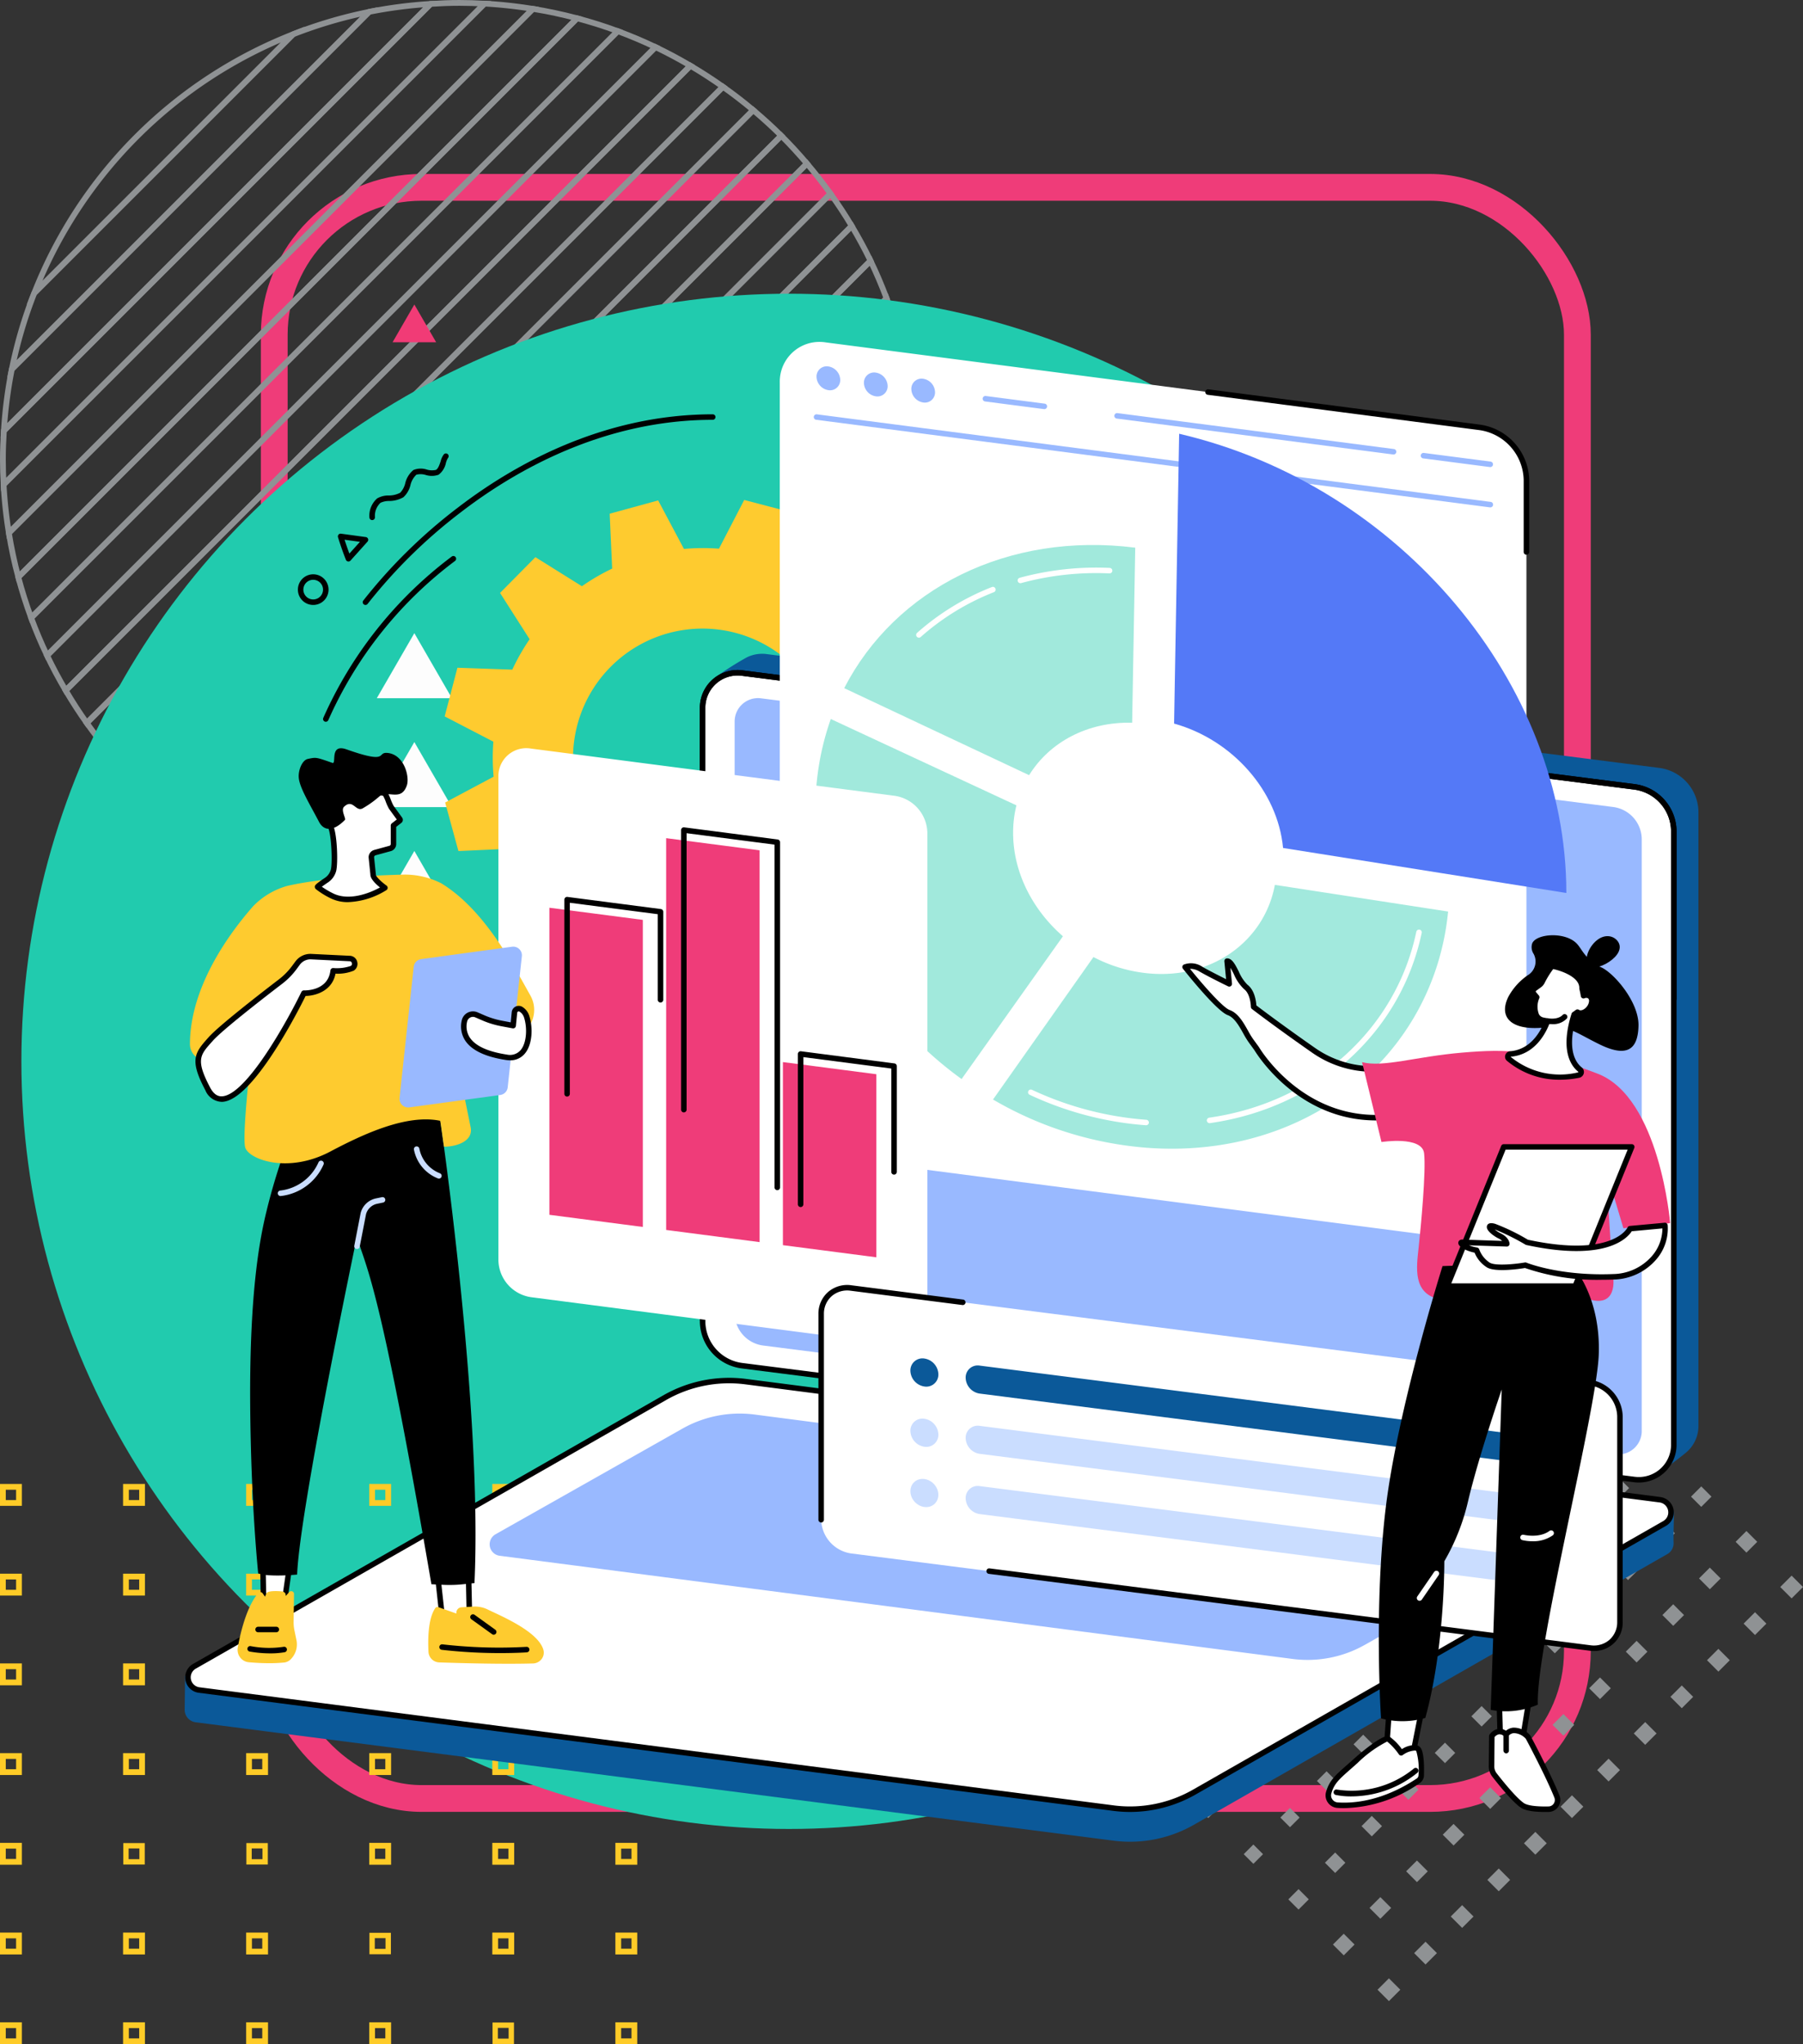 <svg xmlns="http://www.w3.org/2000/svg" width="336.578" height="381.579" viewBox="0 0 336.578 381.579">
  <rect x="0" y="0" width="336.578" height="381.579" fill="#333333" stroke="none"/>
  <g id="Grupo_897746" data-name="Grupo 897746" transform="translate(-257.234 -5749.21)">
    <g id="Grupo_897731" data-name="Grupo 897731" transform="translate(0 9)">
      <g id="Grupo_897677" data-name="Grupo 897677" transform="translate(257.773 5740.75)">
        <g id="Grupo_140420" data-name="Grupo 140420" transform="translate(0 0)">
          <g id="Rectángulo_293060" data-name="Rectángulo 293060" transform="translate(48.156 31.933)" fill="none" stroke="#ef3c79" stroke-width="5">
            <rect width="248.265" height="305.742" rx="30" stroke="none"/>
            <rect x="2.5" y="2.5" width="243.265" height="300.742" rx="27.5" fill="none"/>
          </g>
          <g id="Grupo_873686" data-name="Grupo 873686" transform="translate(0 0)">
            <path id="Trazado_1" data-name="Trazado 1" d="M52.145-75.2-45.679,22.625q.679,4.2,1.758,8.247L60.392-73.441Q56.343-74.518,52.145-75.2Z" transform="translate(46.793 76.313)" fill="none" stroke="#8f9294" stroke-miterlimit="10" stroke-width="1.078"/>
            <path id="Trazado_2" data-name="Trazado 2" d="M61.118-72.715-43.195,31.6q1.031,3.875,2.4,7.6L68.72-70.312Q65-71.688,61.118-72.715Z" transform="translate(46.067 75.587)" fill="none" stroke="#8f9294" stroke-miterlimit="10" stroke-width="1.078"/>
            <path id="Trazado_3" data-name="Trazado 3" d="M101.085-48.491-18.971,71.565c1.521,1.807,3.109,3.557,4.774,5.232L106.316-43.717C104.642-45.382,102.892-46.97,101.085-48.491Z" transform="translate(38.984 68.504)" fill="none" stroke="#8f9294" stroke-miterlimit="10" stroke-width="1.078"/>
            <path id="Trazado_4" data-name="Trazado 4" d="M93.635-54.647-25.128,64.117q2.066,2.915,4.357,5.648L99.285-50.291Q96.558-52.587,93.635-54.647Z" transform="translate(40.784 70.304)" fill="none" stroke="#8f9294" stroke-miterlimit="10" stroke-width="1.078"/>
            <path id="Trazado_5" data-name="Trazado 5" d="M77.974-65.12-35.6,48.454c1.064,2.233,2.232,4.406,3.479,6.526L84.5-61.641C82.38-62.888,80.208-64.056,77.974-65.12Z" transform="translate(43.846 73.366)" fill="none" stroke="#8f9294" stroke-miterlimit="10" stroke-width="1.078"/>
            <path id="Trazado_6" data-name="Trazado 6" d="M85.938-60.2-30.684,56.419q1.838,3.126,3.932,6.074L92.011-56.271Q89.063-58.361,85.938-60.2Z" transform="translate(42.409 71.928)" fill="none" stroke="#8f9294" stroke-miterlimit="10" stroke-width="1.078"/>
            <path id="Trazado_7" data-name="Trazado 7" d="M69.713-69.319-39.8,40.193q1.33,3.6,2.971,7.034L76.747-66.348Q73.311-67.983,69.713-69.319Z" transform="translate(45.074 74.594)" fill="none" stroke="#8f9294" stroke-miterlimit="10" stroke-width="1.078"/>
            <path id="Trazado_8" data-name="Trazado 8" d="M-38.97-20.181,9.338-68.489A85.457,85.457,0,0,0-38.97-20.181Z" transform="translate(44.831 74.351)" fill="none" stroke="#8f9294" stroke-miterlimit="10" stroke-width="1.078"/>
            <path id="Trazado_9" data-name="Trazado 9" d="M7.608-70.219-40.7-21.911A84.474,84.474,0,0,0-44.885-7.72L21.8-74.4A84.5,84.5,0,0,0,7.608-70.219Z" transform="translate(46.561 76.081)" fill="none" stroke="#8f9294" stroke-miterlimit="10" stroke-width="1.078"/>
            <path id="Trazado_10" data-name="Trazado 10" d="M42.714-76.583-47.064,13.195a85.437,85.437,0,0,0,.98,9.026L51.74-75.6A85.461,85.461,0,0,0,42.714-76.583Z" transform="translate(47.198 76.717)" fill="none" stroke="#8f9294" stroke-miterlimit="10" stroke-width="1.078"/>
            <path id="Trazado_11" data-name="Trazado 11" d="M37.969-76.773c-1.8,0-3.59.075-5.367.185L-47.068,3.083c-.11,1.776-.185,3.562-.185,5.367,0,1.574.05,3.136.134,4.689L42.659-76.639C41.106-76.723,39.543-76.773,37.969-76.773Z" transform="translate(47.253 76.773)" fill="none" stroke="#8f9294" stroke-miterlimit="10" stroke-width="1.078"/>
            <path id="Trazado_12" data-name="Trazado 12" d="M21.184-75.021-45.5-8.336a85.258,85.258,0,0,0-1.49,11.5l79.67-79.671A85.374,85.374,0,0,0,21.184-75.021Z" transform="translate(47.176 76.696)" fill="none" stroke="#8f9294" stroke-miterlimit="10" stroke-width="1.078"/>
            <path id="Trazado_13" data-name="Trazado 13" d="M151.263,23.422,52.941,121.744a85.3,85.3,0,0,0,8.968,1.037L152.3,32.39A85.254,85.254,0,0,0,151.263,23.422Z" transform="translate(17.959 47.479)" fill="none" stroke="#8f9294" stroke-miterlimit="10" stroke-width="1.078"/>
            <path id="Trazado_14" data-name="Trazado 14" d="M156.191,41.449c0-1.8-.075-3.582-.185-5.354L65.614,126.486c1.773.11,3.554.185,5.354.185,1.542,0,3.072-.046,4.593-.127l80.5-80.5C156.145,44.521,156.191,42.99,156.191,41.449Z" transform="translate(14.254 43.774)" fill="none" stroke="#8f9294" stroke-miterlimit="10" stroke-width="1.078"/>
            <path id="Trazado_15" data-name="Trazado 15" d="M160.174,50.152l-80.5,80.5a85.266,85.266,0,0,0,11.4-1.393L158.78,61.55A85.393,85.393,0,0,0,160.174,50.152Z" transform="translate(10.144 39.664)" fill="none" stroke="#8f9294" stroke-miterlimit="10" stroke-width="1.078"/>
            <path id="Trazado_16" data-name="Trazado 16" d="M163.49,66.26,95.779,133.97a84.538,84.538,0,0,0,13.882-3.876l49.953-49.952A84.693,84.693,0,0,0,163.49,66.26Z" transform="translate(5.435 34.954)" fill="none" stroke="#8f9294" stroke-miterlimit="10" stroke-width="1.078"/>
            <path id="Trazado_17" data-name="Trazado 17" d="M165.349,85.877,115.4,135.829A85.463,85.463,0,0,0,165.349,85.877Z" transform="translate(-0.301 29.219)" fill="none" stroke="#8f9294" stroke-miterlimit="10" stroke-width="1.078"/>
            <path id="Trazado_18" data-name="Trazado 18" d="M146.068,11.837,41.357,116.549q4.024,1.1,8.2,1.807l98.322-98.322Q147.171,15.863,146.068,11.837Z" transform="translate(21.346 50.866)" fill="none" stroke="#8f9294" stroke-miterlimit="10" stroke-width="1.078"/>
            <path id="Trazado_19" data-name="Trazado 19" d="M121.95-26.455,3.065,92.43c1.954,1.4,3.964,2.731,6.037,3.968L125.917-20.418C124.681-22.491,123.352-24.5,121.95-26.455Z" transform="translate(32.541 62.061)" fill="none" stroke="#8f9294" stroke-miterlimit="10" stroke-width="1.078"/>
            <path id="Trazado_20" data-name="Trazado 20" d="M115.238-34.388-4.869,85.719q2.712,2.31,5.614,4.391L119.63-28.774Q117.548-31.674,115.238-34.388Z" transform="translate(34.861 64.381)" fill="none" stroke="#8f9294" stroke-miterlimit="10" stroke-width="1.078"/>
            <path id="Trazado_21" data-name="Trazado 21" d="M140.5,1.157,30.676,110.979q3.7,1.4,7.558,2.448L142.946,8.714Q141.893,4.86,140.5,1.157Z" transform="translate(24.469 53.989)" fill="none" stroke="#8f9294" stroke-miterlimit="10" stroke-width="1.078"/>
            <path id="Trazado_22" data-name="Trazado 22" d="M108.288-41.745-12.225,78.769c1.664,1.674,3.408,3.268,5.205,4.8L113.088-36.539C111.556-38.337,109.963-40.081,108.288-41.745Z" transform="translate(37.012 66.532)" fill="none" stroke="#8f9294" stroke-miterlimit="10" stroke-width="1.078"/>
            <path id="Trazado_23" data-name="Trazado 23" d="M134.606-8.746,20.773,105.086c2.279,1.1,4.621,2.1,7.008,3L137.6-1.738C136.7-4.126,135.709-6.467,134.606-8.746Z" transform="translate(27.364 56.884)" fill="none" stroke="#8f9294" stroke-miterlimit="10" stroke-width="1.078"/>
            <path id="Trazado_24" data-name="Trazado 24" d="M128.412-17.923,11.6,98.892c2.109,1.258,4.271,2.436,6.493,3.511L131.923-11.429C130.847-13.652,129.669-15.814,128.412-17.923Z" transform="translate(30.047 59.567)" fill="none" stroke="#8f9294" stroke-miterlimit="10" stroke-width="1.078"/>
          </g>
          <g id="Grupo_873687" data-name="Grupo 873687" transform="translate(165.022 201.982)">
            <g id="Grupo_68" data-name="Grupo 68" transform="translate(75.174 0)">
              <g id="Grupo_67" data-name="Grupo 67" transform="translate(0)">
                <rect id="Rectángulo_193" data-name="Rectángulo 193" width="3.006" height="3.006" transform="translate(91.592 93.718) rotate(-44.999)" fill="#8f9294"/>
                <rect id="Rectángulo_194" data-name="Rectángulo 194" width="2.853" height="2.853" transform="translate(83.266 85.283) rotate(-45)" fill="#8f9294"/>
                <rect id="Rectángulo_195" data-name="Rectángulo 195" width="2.7" height="2.7" transform="translate(74.939 76.848) rotate(-45)" fill="#8f9294"/>
                <rect id="Rectángulo_196" data-name="Rectángulo 196" width="2.547" height="2.547" transform="matrix(0.707, -0.707, 0.707, 0.707, 66.613, 68.414)" fill="#8f9294"/>
                <rect id="Rectángulo_197" data-name="Rectángulo 197" width="2.394" height="2.394" transform="translate(58.286 59.979) rotate(-45)" fill="#8f9294"/>
                <rect id="Rectángulo_198" data-name="Rectángulo 198" width="2.241" height="2.241" transform="matrix(0.707, -0.707, 0.707, 0.707, 49.959, 51.544)" fill="#8f9294"/>
                <rect id="Rectángulo_199" data-name="Rectángulo 199" width="2.088" height="2.088" transform="translate(41.633 43.109) rotate(-45)" fill="#8f9294"/>
                <rect id="Rectángulo_200" data-name="Rectángulo 200" width="1.935" height="1.935" transform="translate(33.306 34.674) rotate(-45.001)" fill="#8f9294"/>
                <rect id="Rectángulo_201" data-name="Rectángulo 201" width="1.782" height="1.782" transform="translate(24.98 26.239) rotate(-45)" fill="#8f9294"/>
                <rect id="Rectángulo_202" data-name="Rectángulo 202" width="1.629" height="1.629" transform="matrix(0.707, -0.707, 0.707, 0.707, 16.653, 17.805)" fill="#8f9294"/>
                <rect id="Rectángulo_203" data-name="Rectángulo 203" width="1.475" height="1.475" transform="translate(8.327 9.37) rotate(-45)" fill="#8f9294"/>
                <rect id="Rectángulo_204" data-name="Rectángulo 204" width="1.322" height="1.322" transform="matrix(0.707, -0.707, 0.707, 0.707, 0, 0.935)" fill="#8f9294"/>
              </g>
            </g>
            <g id="Grupo_70" data-name="Grupo 70" transform="translate(68.34 6.834)">
              <g id="Grupo_69" data-name="Grupo 69" transform="translate(0 0)">
                <rect id="Rectángulo_205" data-name="Rectángulo 205" width="3.006" height="3.006" transform="translate(91.592 93.718) rotate(-44.999)" fill="#8f9294"/>
                <rect id="Rectángulo_206" data-name="Rectángulo 206" width="2.853" height="2.853" transform="translate(83.266 85.283) rotate(-45)" fill="#8f9294"/>
                <rect id="Rectángulo_207" data-name="Rectángulo 207" width="2.7" height="2.7" transform="translate(74.939 76.848) rotate(-44.999)" fill="#8f9294"/>
                <rect id="Rectángulo_208" data-name="Rectángulo 208" width="2.547" height="2.547" transform="translate(66.613 68.414) rotate(-45)" fill="#8f9294"/>
                <rect id="Rectángulo_209" data-name="Rectángulo 209" width="2.394" height="2.394" transform="translate(58.286 59.979) rotate(-45)" fill="#8f9294"/>
                <rect id="Rectángulo_210" data-name="Rectángulo 210" width="2.241" height="2.241" transform="translate(49.959 51.544) rotate(-45)" fill="#8f9294"/>
                <rect id="Rectángulo_211" data-name="Rectángulo 211" width="2.088" height="2.088" transform="translate(41.633 43.109) rotate(-45)" fill="#8f9294"/>
                <rect id="Rectángulo_212" data-name="Rectángulo 212" width="1.935" height="1.935" transform="translate(33.306 34.674) rotate(-45)" fill="#8f9294"/>
                <rect id="Rectángulo_213" data-name="Rectángulo 213" width="1.782" height="1.782" transform="translate(24.98 26.24) rotate(-45)" fill="#8f9294"/>
                <rect id="Rectángulo_214" data-name="Rectángulo 214" width="1.629" height="1.629" transform="translate(16.653 17.805) rotate(-45)" fill="#8f9294"/>
                <rect id="Rectángulo_215" data-name="Rectángulo 215" width="1.475" height="1.475" transform="translate(8.327 9.37) rotate(-45)" fill="#8f9294"/>
                <rect id="Rectángulo_216" data-name="Rectángulo 216" width="1.322" height="1.322" transform="matrix(0.707, -0.707, 0.707, 0.707, 0, 0.935)" fill="#8f9294"/>
              </g>
            </g>
            <g id="Grupo_72" data-name="Grupo 72" transform="translate(61.506 13.668)">
              <g id="Grupo_71" data-name="Grupo 71" transform="translate(0 0)">
                <rect id="Rectángulo_217" data-name="Rectángulo 217" width="3.006" height="3.006" transform="translate(91.592 93.718) rotate(-44.999)" fill="#8f9294"/>
                <rect id="Rectángulo_218" data-name="Rectángulo 218" width="2.853" height="2.853" transform="translate(83.266 85.283) rotate(-44.999)" fill="#8f9294"/>
                <rect id="Rectángulo_219" data-name="Rectángulo 219" width="2.7" height="2.7" transform="translate(74.939 76.848) rotate(-44.999)" fill="#8f9294"/>
                <rect id="Rectángulo_220" data-name="Rectángulo 220" width="2.547" height="2.547" transform="matrix(0.707, -0.707, 0.707, 0.707, 66.613, 68.413)" fill="#8f9294"/>
                <rect id="Rectángulo_221" data-name="Rectángulo 221" width="2.394" height="2.394" transform="translate(58.286 59.979) rotate(-44.999)" fill="#8f9294"/>
                <rect id="Rectángulo_222" data-name="Rectángulo 222" width="2.241" height="2.241" transform="matrix(0.707, -0.707, 0.707, 0.707, 49.959, 51.544)" fill="#8f9294"/>
                <rect id="Rectángulo_223" data-name="Rectángulo 223" width="2.088" height="2.088" transform="matrix(0.707, -0.707, 0.707, 0.707, 41.633, 43.109)" fill="#8f9294"/>
                <rect id="Rectángulo_224" data-name="Rectángulo 224" width="1.935" height="1.935" transform="translate(33.306 34.674) rotate(-44.999)" fill="#8f9294"/>
                <rect id="Rectángulo_225" data-name="Rectángulo 225" width="1.782" height="1.782" transform="translate(24.98 26.24) rotate(-45)" fill="#8f9294"/>
                <rect id="Rectángulo_226" data-name="Rectángulo 226" width="1.629" height="1.629" transform="translate(16.653 17.805) rotate(-44.998)" fill="#8f9294"/>
                <rect id="Rectángulo_227" data-name="Rectángulo 227" width="1.475" height="1.475" transform="translate(8.327 9.37) rotate(-45)" fill="#8f9294"/>
                <rect id="Rectángulo_228" data-name="Rectángulo 228" width="1.322" height="1.322" transform="matrix(0.707, -0.707, 0.707, 0.707, 0, 0.935)" fill="#8f9294"/>
              </g>
            </g>
            <g id="Grupo_74" data-name="Grupo 74" transform="translate(54.672 20.502)">
              <g id="Grupo_73" data-name="Grupo 73" transform="translate(0 0)">
                <rect id="Rectángulo_229" data-name="Rectángulo 229" width="3.006" height="3.006" transform="translate(91.592 93.718) rotate(-45.001)" fill="#8f9294"/>
                <rect id="Rectángulo_230" data-name="Rectángulo 230" width="2.853" height="2.853" transform="translate(83.266 85.283) rotate(-45.001)" fill="#8f9294"/>
                <rect id="Rectángulo_231" data-name="Rectángulo 231" width="2.7" height="2.7" transform="translate(74.939 76.848) rotate(-45)" fill="#8f9294"/>
                <rect id="Rectángulo_232" data-name="Rectángulo 232" width="2.547" height="2.547" transform="matrix(0.707, -0.707, 0.707, 0.707, 66.613, 68.414)" fill="#8f9294"/>
                <rect id="Rectángulo_233" data-name="Rectángulo 233" width="2.394" height="2.394" transform="translate(58.286 59.979) rotate(-45)" fill="#8f9294"/>
                <rect id="Rectángulo_234" data-name="Rectángulo 234" width="2.241" height="2.241" transform="matrix(0.707, -0.707, 0.707, 0.707, 49.959, 51.544)" fill="#8f9294"/>
                <rect id="Rectángulo_235" data-name="Rectángulo 235" width="2.088" height="2.088" transform="translate(41.633 43.109) rotate(-45)" fill="#8f9294"/>
                <rect id="Rectángulo_236" data-name="Rectángulo 236" width="1.935" height="1.935" transform="translate(33.306 34.674) rotate(-45.001)" fill="#8f9294"/>
                <rect id="Rectángulo_237" data-name="Rectángulo 237" width="1.782" height="1.782" transform="translate(24.98 26.239) rotate(-45)" fill="#8f9294"/>
                <rect id="Rectángulo_238" data-name="Rectángulo 238" width="1.629" height="1.629" transform="translate(16.653 17.805) rotate(-45)" fill="#8f9294"/>
                <rect id="Rectángulo_239" data-name="Rectángulo 239" width="1.475" height="1.475" transform="translate(8.327 9.37) rotate(-45)" fill="#8f9294"/>
                <rect id="Rectángulo_240" data-name="Rectángulo 240" width="1.322" height="1.322" transform="translate(0 0.935) rotate(-44.998)" fill="#8f9294"/>
              </g>
            </g>
            <g id="Grupo_76" data-name="Grupo 76" transform="translate(47.838 27.336)">
              <g id="Grupo_75" data-name="Grupo 75" transform="translate(0 0)">
                <rect id="Rectángulo_241" data-name="Rectángulo 241" width="3.006" height="3.006" transform="translate(91.592 93.718) rotate(-45.001)" fill="#8f9294"/>
                <rect id="Rectángulo_242" data-name="Rectángulo 242" width="2.853" height="2.853" transform="translate(83.266 85.283) rotate(-45.001)" fill="#8f9294"/>
                <rect id="Rectángulo_243" data-name="Rectángulo 243" width="2.7" height="2.7" transform="translate(74.939 76.848) rotate(-45)" fill="#8f9294"/>
                <rect id="Rectángulo_244" data-name="Rectángulo 244" width="2.547" height="2.547" transform="matrix(0.707, -0.707, 0.707, 0.707, 66.613, 68.413)" fill="#8f9294"/>
                <rect id="Rectángulo_245" data-name="Rectángulo 245" width="2.394" height="2.394" transform="translate(58.286 59.979) rotate(-45)" fill="#8f9294"/>
                <rect id="Rectángulo_246" data-name="Rectángulo 246" width="2.241" height="2.241" transform="translate(49.959 51.544) rotate(-45.001)" fill="#8f9294"/>
                <rect id="Rectángulo_247" data-name="Rectángulo 247" width="2.088" height="2.088" transform="translate(41.633 43.109) rotate(-45)" fill="#8f9294"/>
                <rect id="Rectángulo_248" data-name="Rectángulo 248" width="1.935" height="1.935" transform="translate(33.306 34.674) rotate(-45.001)" fill="#8f9294"/>
                <rect id="Rectángulo_249" data-name="Rectángulo 249" width="1.782" height="1.782" transform="translate(24.98 26.239) rotate(-45)" fill="#8f9294"/>
                <rect id="Rectángulo_250" data-name="Rectángulo 250" width="1.629" height="1.629" transform="matrix(0.707, -0.707, 0.707, 0.707, 16.653, 17.805)" fill="#8f9294"/>
                <rect id="Rectángulo_251" data-name="Rectángulo 251" width="1.475" height="1.475" transform="translate(8.327 9.37) rotate(-45)" fill="#8f9294"/>
                <rect id="Rectángulo_252" data-name="Rectángulo 252" width="1.322" height="1.322" transform="matrix(0.707, -0.707, 0.707, 0.707, 0, 0.935)" fill="#8f9294"/>
              </g>
            </g>
            <g id="Grupo_78" data-name="Grupo 78" transform="translate(41.004 34.17)">
              <g id="Grupo_77" data-name="Grupo 77" transform="translate(0 0)">
                <rect id="Rectángulo_253" data-name="Rectángulo 253" width="3.006" height="3.006" transform="translate(91.592 93.718) rotate(-45)" fill="#8f9294"/>
                <rect id="Rectángulo_254" data-name="Rectángulo 254" width="2.853" height="2.853" transform="translate(83.266 85.283) rotate(-45)" fill="#8f9294"/>
                <rect id="Rectángulo_255" data-name="Rectángulo 255" width="2.7" height="2.7" transform="translate(74.939 76.848) rotate(-45.001)" fill="#8f9294"/>
                <rect id="Rectángulo_256" data-name="Rectángulo 256" width="2.547" height="2.547" transform="matrix(0.707, -0.707, 0.707, 0.707, 66.613, 68.413)" fill="#8f9294"/>
                <rect id="Rectángulo_257" data-name="Rectángulo 257" width="2.394" height="2.394" transform="matrix(0.707, -0.707, 0.707, 0.707, 58.286, 59.979)" fill="#8f9294"/>
                <rect id="Rectángulo_258" data-name="Rectángulo 258" width="2.241" height="2.241" transform="matrix(0.707, -0.707, 0.707, 0.707, 49.959, 51.544)" fill="#8f9294"/>
                <rect id="Rectángulo_259" data-name="Rectángulo 259" width="2.088" height="2.088" transform="translate(41.633 43.109) rotate(-45)" fill="#8f9294"/>
                <rect id="Rectángulo_260" data-name="Rectángulo 260" width="1.935" height="1.935" transform="translate(33.306 34.674) rotate(-45.001)" fill="#8f9294"/>
                <rect id="Rectángulo_261" data-name="Rectángulo 261" width="1.782" height="1.782" transform="translate(24.98 26.239) rotate(-45)" fill="#8f9294"/>
                <rect id="Rectángulo_262" data-name="Rectángulo 262" width="1.629" height="1.629" transform="matrix(0.707, -0.707, 0.707, 0.707, 16.653, 17.805)" fill="#8f9294"/>
                <rect id="Rectángulo_263" data-name="Rectángulo 263" width="1.475" height="1.475" transform="translate(8.327 9.37) rotate(-45)" fill="#8f9294"/>
                <rect id="Rectángulo_264" data-name="Rectángulo 264" width="1.322" height="1.322" transform="matrix(0.707, -0.707, 0.707, 0.707, 0, 0.935)" fill="#8f9294"/>
              </g>
            </g>
            <g id="Grupo_80" data-name="Grupo 80" transform="translate(34.17 41.004)">
              <g id="Grupo_79" data-name="Grupo 79" transform="translate(0 0)">
                <rect id="Rectángulo_265" data-name="Rectángulo 265" width="3.006" height="3.006" transform="translate(91.592 93.718) rotate(-44.999)" fill="#8f9294"/>
                <rect id="Rectángulo_266" data-name="Rectángulo 266" width="2.853" height="2.853" transform="translate(83.266 85.283) rotate(-45)" fill="#8f9294"/>
                <rect id="Rectángulo_267" data-name="Rectángulo 267" width="2.7" height="2.7" transform="translate(74.939 76.848) rotate(-44.999)" fill="#8f9294"/>
                <rect id="Rectángulo_268" data-name="Rectángulo 268" width="2.547" height="2.547" transform="translate(66.613 68.413) rotate(-45)" fill="#8f9294"/>
                <rect id="Rectángulo_269" data-name="Rectángulo 269" width="2.394" height="2.394" transform="translate(58.286 59.979) rotate(-44.999)" fill="#8f9294"/>
                <rect id="Rectángulo_270" data-name="Rectángulo 270" width="2.241" height="2.241" transform="matrix(0.707, -0.707, 0.707, 0.707, 49.959, 51.544)" fill="#8f9294"/>
                <rect id="Rectángulo_271" data-name="Rectángulo 271" width="2.088" height="2.088" transform="matrix(0.707, -0.707, 0.707, 0.707, 41.633, 43.109)" fill="#8f9294"/>
                <rect id="Rectángulo_272" data-name="Rectángulo 272" width="1.935" height="1.935" transform="translate(33.306 34.674) rotate(-45.001)" fill="#8f9294"/>
                <rect id="Rectángulo_273" data-name="Rectángulo 273" width="1.782" height="1.782" transform="translate(24.98 26.239) rotate(-45)" fill="#8f9294"/>
                <rect id="Rectángulo_274" data-name="Rectángulo 274" width="1.629" height="1.629" transform="translate(16.653 17.805) rotate(-45.002)" fill="#8f9294"/>
                <rect id="Rectángulo_275" data-name="Rectángulo 275" width="1.475" height="1.475" transform="translate(8.326 9.37) rotate(-45)" fill="#8f9294"/>
                <rect id="Rectángulo_276" data-name="Rectángulo 276" width="1.322" height="1.322" transform="matrix(0.707, -0.707, 0.707, 0.707, 0, 0.935)" fill="#8f9294"/>
              </g>
            </g>
            <g id="Grupo_82" data-name="Grupo 82" transform="translate(27.336 47.838)">
              <g id="Grupo_81" data-name="Grupo 81" transform="translate(0 0)">
                <rect id="Rectángulo_277" data-name="Rectángulo 277" width="3.006" height="3.006" transform="translate(91.592 93.718) rotate(-44.999)" fill="#8f9294"/>
                <rect id="Rectángulo_278" data-name="Rectángulo 278" width="2.853" height="2.853" transform="translate(83.266 85.283) rotate(-45)" fill="#8f9294"/>
                <rect id="Rectángulo_279" data-name="Rectángulo 279" width="2.7" height="2.7" transform="translate(74.939 76.848) rotate(-44.999)" fill="#8f9294"/>
                <rect id="Rectángulo_280" data-name="Rectángulo 280" width="2.547" height="2.547" transform="translate(66.613 68.413) rotate(-45)" fill="#8f9294"/>
                <rect id="Rectángulo_281" data-name="Rectángulo 281" width="2.394" height="2.394" transform="translate(58.286 59.979) rotate(-44.999)" fill="#8f9294"/>
                <rect id="Rectángulo_282" data-name="Rectángulo 282" width="2.241" height="2.241" transform="translate(49.959 51.544) rotate(-45)" fill="#8f9294"/>
                <rect id="Rectángulo_283" data-name="Rectángulo 283" width="2.088" height="2.088" transform="matrix(0.707, -0.707, 0.707, 0.707, 41.633, 43.109)" fill="#8f9294"/>
                <rect id="Rectángulo_284" data-name="Rectángulo 284" width="1.935" height="1.935" transform="translate(33.306 34.674) rotate(-45)" fill="#8f9294"/>
                <rect id="Rectángulo_285" data-name="Rectángulo 285" width="1.782" height="1.782" transform="translate(24.98 26.239) rotate(-45)" fill="#8f9294"/>
                <rect id="Rectángulo_286" data-name="Rectángulo 286" width="1.629" height="1.629" transform="translate(16.653 17.805) rotate(-45)" fill="#8f9294"/>
                <rect id="Rectángulo_287" data-name="Rectángulo 287" width="1.475" height="1.475" transform="translate(8.327 9.37) rotate(-45)" fill="#8f9294"/>
                <rect id="Rectángulo_288" data-name="Rectángulo 288" width="1.322" height="1.322" transform="matrix(0.707, -0.707, 0.707, 0.707, 0, 0.935)" fill="#8f9294"/>
              </g>
            </g>
            <g id="Grupo_84" data-name="Grupo 84" transform="translate(20.502 54.672)">
              <g id="Grupo_83" data-name="Grupo 83" transform="translate(0 0)">
                <rect id="Rectángulo_289" data-name="Rectángulo 289" width="3.006" height="3.006" transform="translate(91.592 93.718) rotate(-44.999)" fill="#8f9294"/>
                <rect id="Rectángulo_290" data-name="Rectángulo 290" width="2.853" height="2.853" transform="translate(83.266 85.283) rotate(-44.999)" fill="#8f9294"/>
                <rect id="Rectángulo_291" data-name="Rectángulo 291" width="2.7" height="2.7" transform="translate(74.939 76.848) rotate(-44.999)" fill="#8f9294"/>
                <rect id="Rectángulo_292" data-name="Rectángulo 292" width="2.547" height="2.547" transform="matrix(0.707, -0.707, 0.707, 0.707, 66.613, 68.413)" fill="#8f9294"/>
                <rect id="Rectángulo_293" data-name="Rectángulo 293" width="2.394" height="2.394" transform="translate(58.286 59.979) rotate(-44.999)" fill="#8f9294"/>
                <rect id="Rectángulo_294" data-name="Rectángulo 294" width="2.241" height="2.241" transform="matrix(0.707, -0.707, 0.707, 0.707, 49.959, 51.544)" fill="#8f9294"/>
                <rect id="Rectángulo_295" data-name="Rectángulo 295" width="2.088" height="2.088" transform="matrix(0.707, -0.707, 0.707, 0.707, 41.633, 43.109)" fill="#8f9294"/>
                <rect id="Rectángulo_296" data-name="Rectángulo 296" width="1.935" height="1.935" transform="translate(33.306 34.674) rotate(-44.999)" fill="#8f9294"/>
                <rect id="Rectángulo_297" data-name="Rectángulo 297" width="1.782" height="1.782" transform="matrix(0.707, -0.707, 0.707, 0.707, 24.98, 26.239)" fill="#8f9294"/>
                <rect id="Rectángulo_298" data-name="Rectángulo 298" width="1.629" height="1.629" transform="translate(16.653 17.805) rotate(-44.998)" fill="#8f9294"/>
                <rect id="Rectángulo_299" data-name="Rectángulo 299" width="1.475" height="1.475" transform="translate(8.327 9.37) rotate(-44.998)" fill="#8f9294"/>
                <rect id="Rectángulo_300" data-name="Rectángulo 300" width="1.322" height="1.322" transform="translate(0 0.935) rotate(-44.998)" fill="#8f9294"/>
              </g>
            </g>
            <g id="Grupo_86" data-name="Grupo 86" transform="translate(13.668 61.506)">
              <g id="Grupo_85" data-name="Grupo 85" transform="translate(0 0)">
                <rect id="Rectángulo_301" data-name="Rectángulo 301" width="3.006" height="3.006" transform="matrix(0.707, -0.707, 0.707, 0.707, 91.592, 93.718)" fill="#8f9294"/>
                <rect id="Rectángulo_302" data-name="Rectángulo 302" width="2.853" height="2.853" transform="translate(83.266 85.283) rotate(-45.001)" fill="#8f9294"/>
                <rect id="Rectángulo_303" data-name="Rectángulo 303" width="2.7" height="2.7" transform="translate(74.939 76.848) rotate(-45.001)" fill="#8f9294"/>
                <rect id="Rectángulo_304" data-name="Rectángulo 304" width="2.547" height="2.547" transform="matrix(0.707, -0.707, 0.707, 0.707, 66.613, 68.414)" fill="#8f9294"/>
                <rect id="Rectángulo_305" data-name="Rectángulo 305" width="2.394" height="2.394" transform="translate(58.286 59.979) rotate(-45)" fill="#8f9294"/>
                <rect id="Rectángulo_306" data-name="Rectángulo 306" width="2.241" height="2.241" transform="translate(49.959 51.544) rotate(-45.001)" fill="#8f9294"/>
                <rect id="Rectángulo_307" data-name="Rectángulo 307" width="2.088" height="2.088" transform="translate(41.633 43.109) rotate(-45)" fill="#8f9294"/>
                <rect id="Rectángulo_308" data-name="Rectángulo 308" width="1.935" height="1.935" transform="translate(33.306 34.674) rotate(-45.001)" fill="#8f9294"/>
                <rect id="Rectángulo_309" data-name="Rectángulo 309" width="1.782" height="1.782" transform="translate(24.98 26.24) rotate(-45)" fill="#8f9294"/>
                <rect id="Rectángulo_310" data-name="Rectángulo 310" width="1.629" height="1.629" transform="translate(16.653 17.805) rotate(-45)" fill="#8f9294"/>
                <rect id="Rectángulo_311" data-name="Rectángulo 311" width="1.475" height="1.475" transform="translate(8.327 9.37) rotate(-45)" fill="#8f9294"/>
                <rect id="Rectángulo_312" data-name="Rectángulo 312" width="1.322" height="1.322" transform="translate(0 0.935) rotate(-45)" fill="#8f9294"/>
              </g>
            </g>
            <g id="Grupo_88" data-name="Grupo 88" transform="translate(6.834 68.34)">
              <g id="Grupo_87" data-name="Grupo 87" transform="translate(0 0)">
                <rect id="Rectángulo_313" data-name="Rectángulo 313" width="3.006" height="3.006" transform="translate(91.592 93.718) rotate(-45)" fill="#8f9294"/>
                <rect id="Rectángulo_314" data-name="Rectángulo 314" width="2.853" height="2.853" transform="translate(83.266 85.283) rotate(-45)" fill="#8f9294"/>
                <rect id="Rectángulo_315" data-name="Rectángulo 315" width="2.7" height="2.7" transform="translate(74.939 76.848) rotate(-45)" fill="#8f9294"/>
                <rect id="Rectángulo_316" data-name="Rectángulo 316" width="2.547" height="2.547" transform="matrix(0.707, -0.707, 0.707, 0.707, 66.613, 68.414)" fill="#8f9294"/>
                <rect id="Rectángulo_317" data-name="Rectángulo 317" width="2.394" height="2.394" transform="translate(58.286 59.979) rotate(-45.001)" fill="#8f9294"/>
                <rect id="Rectángulo_318" data-name="Rectángulo 318" width="2.241" height="2.241" transform="matrix(0.707, -0.707, 0.707, 0.707, 49.959, 51.544)" fill="#8f9294"/>
                <rect id="Rectángulo_319" data-name="Rectángulo 319" width="2.088" height="2.088" transform="translate(41.633 43.109) rotate(-45)" fill="#8f9294"/>
                <rect id="Rectángulo_320" data-name="Rectángulo 320" width="1.935" height="1.935" transform="translate(33.306 34.674) rotate(-45.001)" fill="#8f9294"/>
                <rect id="Rectángulo_321" data-name="Rectángulo 321" width="1.782" height="1.782" transform="translate(24.98 26.239) rotate(-45)" fill="#8f9294"/>
                <rect id="Rectángulo_322" data-name="Rectángulo 322" width="1.629" height="1.629" transform="matrix(0.707, -0.707, 0.707, 0.707, 16.653, 17.805)" fill="#8f9294"/>
                <rect id="Rectángulo_323" data-name="Rectángulo 323" width="1.475" height="1.475" transform="translate(8.327 9.37) rotate(-45)" fill="#8f9294"/>
                <rect id="Rectángulo_324" data-name="Rectángulo 324" width="1.322" height="1.322" transform="matrix(0.707, -0.707, 0.707, 0.707, 0, 0.935)" fill="#8f9294"/>
              </g>
            </g>
            <g id="Grupo_90" data-name="Grupo 90" transform="translate(0 75.174)">
              <g id="Grupo_89" data-name="Grupo 89" transform="translate(0 0)">
                <rect id="Rectángulo_325" data-name="Rectángulo 325" width="3.006" height="3.006" transform="translate(91.592 93.718) rotate(-45)" fill="#8f9294"/>
                <rect id="Rectángulo_326" data-name="Rectángulo 326" width="2.853" height="2.853" transform="translate(83.266 85.283) rotate(-45)" fill="#8f9294"/>
                <rect id="Rectángulo_327" data-name="Rectángulo 327" width="2.7" height="2.7" transform="translate(74.939 76.848) rotate(-45)" fill="#8f9294"/>
                <rect id="Rectángulo_328" data-name="Rectángulo 328" width="2.547" height="2.547" transform="translate(66.613 68.413) rotate(-45)" fill="#8f9294"/>
                <rect id="Rectángulo_329" data-name="Rectángulo 329" width="2.394" height="2.394" transform="translate(58.286 59.979) rotate(-45)" fill="#8f9294"/>
                <rect id="Rectángulo_330" data-name="Rectángulo 330" width="2.241" height="2.241" transform="translate(49.959 51.544) rotate(-45)" fill="#8f9294"/>
                <rect id="Rectángulo_331" data-name="Rectángulo 331" width="2.088" height="2.088" transform="matrix(0.707, -0.707, 0.707, 0.707, 41.633, 43.109)" fill="#8f9294"/>
                <rect id="Rectángulo_332" data-name="Rectángulo 332" width="1.935" height="1.935" transform="translate(33.306 34.674) rotate(-45.001)" fill="#8f9294"/>
                <rect id="Rectángulo_333" data-name="Rectángulo 333" width="1.782" height="1.782" transform="translate(24.98 26.239) rotate(-45.002)" fill="#8f9294"/>
                <rect id="Rectángulo_334" data-name="Rectángulo 334" width="1.629" height="1.629" transform="translate(16.653 17.805) rotate(-45.002)" fill="#8f9294"/>
                <rect id="Rectángulo_335" data-name="Rectángulo 335" width="1.475" height="1.475" transform="matrix(0.707, -0.707, 0.707, 0.707, 8.327, 9.37)" fill="#8f9294"/>
                <rect id="Rectángulo_336" data-name="Rectángulo 336" width="1.322" height="1.322" transform="matrix(0.707, -0.707, 0.707, 0.707, 0, 0.935)" fill="#8f9294"/>
              </g>
            </g>
          </g>
          <ellipse id="Elipse_4760" data-name="Elipse 4760" cx="143.291" cy="143.291" rx="143.291" ry="143.291" transform="translate(3.453 54.285)" fill="#21cbae"/>
          <g id="Grupo_873688" data-name="Grupo 873688" transform="translate(69.804 56.302)">
            <path id="Trazado_34" data-name="Trazado 34" d="M694.325,390.082l-7.008,12.138h14.015Z" transform="translate(-687.318 -288.076)" fill="#fdfdfd"/>
            <path id="Trazado_35" data-name="Trazado 35" d="M694.325,361.354l-7.008,12.138h14.015Z" transform="translate(-687.318 -279.677)" fill="#fdfdfd"/>
            <path id="Trazado_36" data-name="Trazado 36" d="M694.325,332.626l-7.008,12.138h14.015Z" transform="translate(-687.318 -271.278)" fill="#fdfdfd"/>
            <path id="Trazado_37" data-name="Trazado 37" d="M695.541,245.931l-4.065,7.041h8.131Z" transform="translate(-688.533 -245.931)" fill="#f13b76"/>
          </g>
        </g>
        <g id="Grupo_140419" data-name="Grupo 140419" transform="translate(0 277.004)">
          <g id="Grupo_4" data-name="Grupo 4" transform="translate(0)">
            <rect id="Rectángulo_4" data-name="Rectángulo 4" width="3.006" height="3.006" fill="none" stroke="#fecb27" stroke-miterlimit="10" stroke-width="1.078"/>
            <rect id="Rectángulo_5" data-name="Rectángulo 5" width="3.006" height="3.006" transform="translate(22.975)" fill="none" stroke="#fecb27" stroke-miterlimit="10" stroke-width="1.078"/>
            <rect id="Rectángulo_6" data-name="Rectángulo 6" width="3.006" height="3.006" transform="translate(45.951)" fill="none" stroke="#fecb27" stroke-miterlimit="10" stroke-width="1.078"/>
            <rect id="Rectángulo_7" data-name="Rectángulo 7" width="3.006" height="3.006" transform="translate(68.926)" fill="none" stroke="#fecb27" stroke-miterlimit="10" stroke-width="1.078"/>
            <rect id="Rectángulo_8" data-name="Rectángulo 8" width="3.006" height="3.006" transform="translate(91.902)" fill="none" stroke="#fecb27" stroke-miterlimit="10" stroke-width="1.078"/>
            <rect id="Rectángulo_9" data-name="Rectángulo 9" width="3.006" height="3.006" transform="translate(114.877)" fill="none" stroke="#fecb27" stroke-miterlimit="10" stroke-width="1.078"/>
          </g>
          <g id="Grupo_5" data-name="Grupo 5" transform="translate(0 16.748)">
            <rect id="Rectángulo_10" data-name="Rectángulo 10" width="3.006" height="3.006" fill="none" stroke="#fecb27" stroke-miterlimit="10" stroke-width="1.078"/>
            <rect id="Rectángulo_11" data-name="Rectángulo 11" width="3.006" height="3.006" transform="translate(22.975)" fill="none" stroke="#fecb27" stroke-miterlimit="10" stroke-width="1.078"/>
            <rect id="Rectángulo_12" data-name="Rectángulo 12" width="3.006" height="3.006" transform="translate(45.951)" fill="none" stroke="#fecb27" stroke-miterlimit="10" stroke-width="1.078"/>
            <rect id="Rectángulo_13" data-name="Rectángulo 13" width="3.006" height="3.006" transform="translate(68.926)" fill="none" stroke="#fecb27" stroke-miterlimit="10" stroke-width="1.078"/>
            <rect id="Rectángulo_14" data-name="Rectángulo 14" width="3.006" height="3.006" transform="translate(91.902)" fill="none" stroke="#fecb27" stroke-miterlimit="10" stroke-width="1.078"/>
            <rect id="Rectángulo_15" data-name="Rectángulo 15" width="3.006" height="3.006" transform="translate(114.877)" fill="none" stroke="#fecb27" stroke-miterlimit="10" stroke-width="1.078"/>
          </g>
          <g id="Grupo_6" data-name="Grupo 6" transform="translate(0 33.497)">
            <rect id="Rectángulo_16" data-name="Rectángulo 16" width="3.006" height="3.006" fill="none" stroke="#fecb27" stroke-miterlimit="10" stroke-width="1.078"/>
            <rect id="Rectángulo_17" data-name="Rectángulo 17" width="3.006" height="3.006" transform="translate(22.975)" fill="none" stroke="#fecb27" stroke-miterlimit="10" stroke-width="1.078"/>
            <rect id="Rectángulo_18" data-name="Rectángulo 18" width="3.006" height="3.006" transform="translate(45.951)" fill="none" stroke="#fecb27" stroke-miterlimit="10" stroke-width="1.078"/>
            <rect id="Rectángulo_19" data-name="Rectángulo 19" width="3.006" height="3.006" transform="translate(68.926)" fill="none" stroke="#fecb27" stroke-miterlimit="10" stroke-width="1.078"/>
            <rect id="Rectángulo_20" data-name="Rectángulo 20" width="3.006" height="3.006" transform="translate(91.902)" fill="none" stroke="#fecb27" stroke-miterlimit="10" stroke-width="1.078"/>
            <rect id="Rectángulo_21" data-name="Rectángulo 21" width="3.006" height="3.006" transform="translate(114.877)" fill="none" stroke="#fecb27" stroke-miterlimit="10" stroke-width="1.078"/>
          </g>
          <g id="Grupo_7" data-name="Grupo 7" transform="translate(0 50.245)">
            <rect id="Rectángulo_22" data-name="Rectángulo 22" width="3.006" height="3.006" fill="none" stroke="#fecb27" stroke-miterlimit="10" stroke-width="1.078"/>
            <rect id="Rectángulo_23" data-name="Rectángulo 23" width="3.006" height="3.006" transform="translate(22.975)" fill="none" stroke="#fecb27" stroke-miterlimit="10" stroke-width="1.078"/>
            <rect id="Rectángulo_24" data-name="Rectángulo 24" width="3.006" height="3.006" transform="translate(45.951)" fill="none" stroke="#fecb27" stroke-miterlimit="10" stroke-width="1.078"/>
            <rect id="Rectángulo_25" data-name="Rectángulo 25" width="3.006" height="3.006" transform="translate(68.926)" fill="none" stroke="#fecb27" stroke-miterlimit="10" stroke-width="1.078"/>
            <rect id="Rectángulo_26" data-name="Rectángulo 26" width="3.006" height="3.006" transform="translate(91.902)" fill="none" stroke="#fecb27" stroke-miterlimit="10" stroke-width="1.078"/>
            <rect id="Rectángulo_27" data-name="Rectángulo 27" width="3.006" height="3.006" transform="translate(114.877)" fill="none" stroke="#fecb27" stroke-miterlimit="10" stroke-width="1.078"/>
          </g>
          <g id="Grupo_8" data-name="Grupo 8" transform="translate(0 66.994)">
            <rect id="Rectángulo_28" data-name="Rectángulo 28" width="3.006" height="3.006" fill="none" stroke="#fecb27" stroke-miterlimit="10" stroke-width="1.078"/>
            <rect id="Rectángulo_29" data-name="Rectángulo 29" width="3.006" height="3.006" transform="translate(22.975)" fill="none" stroke="#fecb27" stroke-width="1"/>
            <rect id="Rectángulo_30" data-name="Rectángulo 30" width="3.006" height="3.006" transform="translate(45.951)" fill="none" stroke="#fecb27" stroke-width="1"/>
            <rect id="Rectángulo_31" data-name="Rectángulo 31" width="3.006" height="3.006" transform="translate(68.926)" fill="none" stroke="#fecb27" stroke-miterlimit="10" stroke-width="1.078"/>
            <rect id="Rectángulo_32" data-name="Rectángulo 32" width="3.006" height="3.006" transform="translate(91.902)" fill="none" stroke="#fecb27" stroke-miterlimit="10" stroke-width="1.078"/>
            <rect id="Rectángulo_33" data-name="Rectángulo 33" width="3.006" height="3.006" transform="translate(114.877)" fill="none" stroke="#fecb27" stroke-miterlimit="10" stroke-width="1.078"/>
          </g>
          <g id="Grupo_9" data-name="Grupo 9" transform="translate(0 83.742)">
            <rect id="Rectángulo_34" data-name="Rectángulo 34" width="3.006" height="3.006" fill="none" stroke="#fecb27" stroke-miterlimit="10" stroke-width="1.078"/>
            <rect id="Rectángulo_35" data-name="Rectángulo 35" width="3.006" height="3.006" transform="translate(22.975)" fill="none" stroke="#fecb27" stroke-miterlimit="10" stroke-width="1.078"/>
            <rect id="Rectángulo_36" data-name="Rectángulo 36" width="3.006" height="3.006" transform="translate(45.951)" fill="none" stroke="#fecb27" stroke-miterlimit="10" stroke-width="1.078"/>
            <rect id="Rectángulo_37" data-name="Rectángulo 37" width="3.006" height="3.006" transform="translate(68.926)" fill="none" stroke="#fecb27" stroke-width="1"/>
            <rect id="Rectángulo_38" data-name="Rectángulo 38" width="3.006" height="3.006" transform="translate(91.902)" fill="none" stroke="#fecb27" stroke-miterlimit="10" stroke-width="1.078"/>
            <rect id="Rectángulo_39" data-name="Rectángulo 39" width="3.006" height="3.006" transform="translate(114.877)" fill="none" stroke="#fecb27" stroke-miterlimit="10" stroke-width="1.078"/>
          </g>
          <g id="Grupo_10" data-name="Grupo 10" transform="translate(0 100.49)">
            <rect id="Rectángulo_40" data-name="Rectángulo 40" width="3.006" height="3.006" fill="none" stroke="#fecb27" stroke-miterlimit="10" stroke-width="1.078"/>
            <rect id="Rectángulo_41" data-name="Rectángulo 41" width="3.006" height="3.006" transform="translate(22.975)" fill="none" stroke="#fecb27" stroke-miterlimit="10" stroke-width="1.078"/>
            <rect id="Rectángulo_42" data-name="Rectángulo 42" width="3.006" height="3.006" transform="translate(45.951)" fill="none" stroke="#fecb27" stroke-miterlimit="10" stroke-width="1.078"/>
            <rect id="Rectángulo_43" data-name="Rectángulo 43" width="3.006" height="3.006" transform="translate(68.926)" fill="none" stroke="#fecb27" stroke-miterlimit="10" stroke-width="1.078"/>
            <rect id="Rectángulo_44" data-name="Rectángulo 44" width="3.006" height="3.006" transform="translate(91.902)" fill="none" stroke="#fecb27" stroke-width="1"/>
            <rect id="Rectángulo_45" data-name="Rectángulo 45" width="3.006" height="3.006" transform="translate(114.877)" fill="none" stroke="#fecb27" stroke-miterlimit="10" stroke-width="1.078"/>
          </g>
        </g>
      </g>
      <g id="Business_analysis" data-name="Business analysis" transform="translate(48.931 5613)">
        <g id="Grupo_897678" data-name="Grupo 897678" transform="translate(291.313 220.533)">
          <path id="Trazado_624731" data-name="Trazado 624731" d="M482.252,324.833l-2.478-9.057-10.238.466a38.876,38.876,0,0,0-3.29-5.654l5.421-8.689-6.672-6.6-8.636,5.527a39.358,39.358,0,0,0-5.673-3.236l.353-10.253-9.077-2.381-4.711,9.095a38.894,38.894,0,0,0-6.538.047L425.9,285.04l-9.051,2.48.465,10.246a38.878,38.878,0,0,0-5.649,3.292l-8.683-5.425-6.6,6.676,5.523,8.642a39.456,39.456,0,0,0-3.234,5.677l-10.245-.354-2.379,9.084,9.088,4.714a38.908,38.908,0,0,0,.047,6.543l-9.047,4.819,2.478,9.057,10.238-.466a38.859,38.859,0,0,0,3.29,5.654l-5.421,8.69,6.672,6.6,8.636-5.527a39.374,39.374,0,0,0,5.673,3.237l-.353,10.253,9.077,2.381,4.711-9.095a38.85,38.85,0,0,0,6.537-.047l4.816,9.054,9.051-2.48-.465-10.246a38.882,38.882,0,0,0,5.65-3.293l8.684,5.424,6.6-6.676-5.523-8.642a39.406,39.406,0,0,0,3.234-5.677l10.245.354,2.379-9.084-9.088-4.714a38.952,38.952,0,0,0-.047-6.542Zm-41.68,31.616a24.172,24.172,0,1,1,16.919-29.7A24.154,24.154,0,0,1,440.573,356.449Z" transform="translate(-386.046 -284.952)" fill="#fecb2f"/>
        </g>
        <g id="Grupo_897703" data-name="Grupo 897703" transform="translate(242.779 191.057)">
          <g id="Grupo_897683" data-name="Grupo 897683" transform="translate(0 58.192)">
            <g id="Grupo_897680" data-name="Grupo 897680" transform="translate(96.168)">
              <path id="Trazado_624732" data-name="Trazado 624732" d="M710.172,521.417,543.066,498.178a8.4,8.4,0,0,1-7.339-8.335l-2.292-116.557a57.612,57.612,0,0,1,5.968-3.8,6.49,6.49,0,0,1,3.68-.6L709.69,390.132a8.4,8.4,0,0,1,7.34,8.335V512.948a6.5,6.5,0,0,1-2.384,5.045C713.312,519.089,710.172,521.417,710.172,521.417Z" transform="translate(-530.61 -368.831)" fill="#0b5999"/>
              <g id="Grupo_897679" data-name="Grupo 897679" transform="translate(0 3.028)">
                <path id="Trazado_624733" data-name="Trazado 624733" d="M700.634,529.766,534.026,508.519a8.4,8.4,0,0,1-7.34-8.335V385.7a6.53,6.53,0,0,1,7.355-6.477L700.65,400.473a8.4,8.4,0,0,1,7.34,8.335V523.289A6.529,6.529,0,0,1,700.634,529.766Z" transform="translate(-526.172 -378.66)" fill="#fff"/>
                <path id="Trazado_624734" data-name="Trazado 624734" d="M700.472,529.349a7.081,7.081,0,0,1-.89-.057h0L532.973,508.045a8.934,8.934,0,0,1-7.788-8.844V384.719a7.044,7.044,0,0,1,7.934-6.987l166.608,21.247a8.935,8.935,0,0,1,7.788,8.845V522.306a7.044,7.044,0,0,1-7.044,7.043Zm-.761-1.076a6.016,6.016,0,0,0,6.777-5.968V407.824A7.905,7.905,0,0,0,699.6,400L532.989,378.751a6.017,6.017,0,0,0-6.777,5.968V499.2a7.9,7.9,0,0,0,6.891,7.826l166.608,21.248Z" transform="translate(-525.185 -377.676)"/>
              </g>
              <path id="Trazado_624735" data-name="Trazado 624735" d="M985.805,473.4a.513.513,0,0,1-.513-.514V441.677a7.905,7.905,0,0,0-6.891-7.826l-28.833-3.677a.514.514,0,0,1,.13-1.019l28.833,3.677a8.935,8.935,0,0,1,7.788,8.845v31.207A.513.513,0,0,1,985.805,473.4Z" transform="translate(-803.988 -408.501)"/>
              <path id="Trazado_624736" data-name="Trazado 624736" d="M525.7,410.554a.514.514,0,0,1-.514-.514V384.718a7.044,7.044,0,0,1,7.934-6.987l130.8,16.681a.514.514,0,0,1-.13,1.019l-130.8-16.681a6.017,6.017,0,0,0-6.777,5.968V410.04A.513.513,0,0,1,525.7,410.554Z" transform="translate(-525.185 -374.648)"/>
              <path id="Trazado_624737" data-name="Trazado 624737" d="M708.588,534.147,549.5,513.859a6.111,6.111,0,0,1-5.338-6.061V397.369a4.361,4.361,0,0,1,4.913-4.326l159.086,20.288a6.11,6.11,0,0,1,5.337,6.061V529.821A4.361,4.361,0,0,1,708.588,534.147Z" transform="translate(-537.667 -384.731)" fill="#99b9ff"/>
            </g>
            <g id="Grupo_897682" data-name="Grupo 897682" transform="translate(0 135.147)">
              <path id="Trazado_624738" data-name="Trazado 624738" d="M417.7,851.435l-171.35-22.1a2.362,2.362,0,0,1-2.08-2.418c.012-.775.075-6.229.075-6.229l90.6-51.8a25.915,25.915,0,0,1,15.6-2.93l169.186,21.825a2.9,2.9,0,0,1,2.3,1.737l.272.637s-.146,4.549-.087,5.611a2.325,2.325,0,0,1-1.2,2.186l-88.327,50.5A24.052,24.052,0,0,1,417.7,851.435Z" transform="translate(-244.274 -765.026)" fill="#0b5999"/>
              <g id="Grupo_897681" data-name="Grupo 897681" transform="translate(0.098)">
                <path id="Trazado_624739" data-name="Trazado 624739" d="M418.881,844.923,248.144,822.867a2.381,2.381,0,0,1-.878-4.429l87.853-50.177a24.056,24.056,0,0,1,14.985-2.972l170.737,22.056a2.381,2.381,0,0,1,.879,4.429l-87.853,50.177A24.057,24.057,0,0,1,418.881,844.923Z" transform="translate(-245.549 -764.583)" fill="#fff"/>
                <path id="Trazado_624740" data-name="Trazado 624740" d="M420.91,844.647a24.311,24.311,0,0,1-3.082-.2h0L247.09,822.4a2.895,2.895,0,0,1-1.067-5.385l87.853-50.177a24.714,24.714,0,0,1,15.305-3.035l170.738,22.056a2.894,2.894,0,0,1,1.067,5.384l-87.853,50.177A24.736,24.736,0,0,1,420.91,844.647Zm-2.952-1.215a23.678,23.678,0,0,0,14.665-2.909l87.853-50.177a1.868,1.868,0,0,0-.689-3.474L349.05,764.817a23.686,23.686,0,0,0-14.665,2.909L246.532,817.9a1.867,1.867,0,0,0,.689,3.474l170.738,22.056Z" transform="translate(-244.561 -763.603)"/>
              </g>
              <path id="Trazado_624741" data-name="Trazado 624741" d="M560.5,828.922,412.444,809.657a2.151,2.151,0,0,1-.794-4l34.811-19.681A21.726,21.726,0,0,1,460,783.291l148.051,19.265a2.151,2.151,0,0,1,.794,4L574.03,826.238A21.726,21.726,0,0,1,560.5,828.922Z" transform="translate(-353.637 -776.435)" fill="#99b9ff"/>
            </g>
          </g>
          <g id="Grupo_897693" data-name="Grupo 897693" transform="translate(111.092 0)">
            <g id="Grupo_897686" data-name="Grupo 897686">
              <path id="Trazado_624742" data-name="Trazado 624742" d="M699.531,214.793,577.408,198.924a7.412,7.412,0,0,0-8.628,7.507V341.172a10.129,10.129,0,0,0,8.628,9.749L699.531,366.79a7.412,7.412,0,0,0,8.628-7.507V224.542A10.129,10.129,0,0,0,699.531,214.793Z" transform="translate(-568.78 -198.85)" fill="#fff"/>
              <path id="Trazado_624743" data-name="Trazado 624743" d="M860.808,255.513a.513.513,0,0,1-.514-.513V241.506a9.614,9.614,0,0,0-8.181-9.241l-50.777-6.6a.514.514,0,1,1,.133-1.018l50.777,6.6a10.669,10.669,0,0,1,9.076,10.259V255A.513.513,0,0,1,860.808,255.513Z" transform="translate(-721.428 -215.814)"/>
              <g id="Grupo_897685" data-name="Grupo 897685" transform="translate(6.345 4.537)">
                <path id="Trazado_624744" data-name="Trazado 624744" d="M713.6,255.622a.5.5,0,0,1-.067,0L587.762,239.274a.513.513,0,0,1,.132-1.018L713.667,254.6a.513.513,0,0,1-.065,1.023Z" transform="translate(-587.314 -229.299)" fill="#99b9ff"/>
                <g id="Grupo_897684" data-name="Grupo 897684" transform="translate(0.513)">
                  <path id="Trazado_624745" data-name="Trazado 624745" d="M593.239,214.621a1.9,1.9,0,0,1-2.213,1.925,2.6,2.6,0,0,1-2.212-2.5,1.9,1.9,0,0,1,2.212-1.925A2.6,2.6,0,0,1,593.239,214.621Z" transform="translate(-588.814 -212.102)" fill="#99b9ff"/>
                  <path id="Trazado_624746" data-name="Trazado 624746" d="M619.089,217.98a1.9,1.9,0,0,1-2.213,1.925,2.6,2.6,0,0,1-2.212-2.5,1.9,1.9,0,0,1,2.212-1.925A2.6,2.6,0,0,1,619.089,217.98Z" transform="translate(-605.814 -214.311)" fill="#99b9ff"/>
                  <path id="Trazado_624747" data-name="Trazado 624747" d="M644.938,221.339a1.9,1.9,0,0,1-2.212,1.925,2.6,2.6,0,0,1-2.213-2.5,1.9,1.9,0,0,1,2.213-1.925A2.6,2.6,0,0,1,644.938,221.339Z" transform="translate(-622.814 -216.52)" fill="#99b9ff"/>
                </g>
                <path id="Trazado_624748" data-name="Trazado 624748" d="M931.276,261.936a.494.494,0,0,1-.067,0l-12.463-1.62a.513.513,0,1,1,.133-1.018l12.463,1.619a.514.514,0,0,1-.065,1.023Z" transform="translate(-804.988 -243.135)" fill="#99b9ff"/>
                <path id="Trazado_624749" data-name="Trazado 624749" d="M803.274,245.3a.5.5,0,0,1-.067,0l-51.622-6.708a.514.514,0,0,1,.133-1.018l51.622,6.708a.513.513,0,0,1-.065,1.023Z" transform="translate(-695.054 -228.848)" fill="#99b9ff"/>
                <path id="Trazado_624750" data-name="Trazado 624750" d="M690.906,230.7a.494.494,0,0,1-.067,0l-10.988-1.428a.513.513,0,0,1,.133-1.018l10.988,1.428a.513.513,0,0,1-.065,1.023Z" transform="translate(-647.878 -222.719)" fill="#99b9ff"/>
              </g>
            </g>
            <g id="Grupo_897692" data-name="Grupo 897692" transform="translate(6.662 17.122)">
              <g id="Grupo_897690" data-name="Grupo 897690" transform="translate(0 20.759)">
                <g id="Grupo_897687" data-name="Grupo 897687" transform="translate(5.362)">
                  <path id="Trazado_624751" data-name="Trazado 624751" d="M638.421,352.473c3.83-6.2,10.955-10.008,19.234-9.789l.576-32.676c-23.782-3.011-44.771,7.661-54.33,26.223Z" transform="translate(-603.901 -309.503)" fill="#a1e9dc"/>
                </g>
                <path id="Trazado_624752" data-name="Trazado 624752" d="M699,324.762a.514.514,0,0,1-.136-1.009,54.469,54.469,0,0,1,16.809-1.845.514.514,0,0,1,.491.535.52.52,0,0,1-.535.491,53.371,53.371,0,0,0-16.493,1.809A.507.507,0,0,1,699,324.762Z" transform="translate(-660.745 -317.626)" fill="#fff"/>
                <path id="Trazado_624753" data-name="Trazado 624753" d="M643.66,341.815a.514.514,0,0,1-.342-.9,46.731,46.731,0,0,1,13.987-8.558.514.514,0,0,1,.377.955A45.7,45.7,0,0,0,644,341.685.511.511,0,0,1,643.66,341.815Z" transform="translate(-624.349 -324.512)" fill="#fff"/>
                <g id="Grupo_897688" data-name="Grupo 897688" transform="translate(33.145 63.446)" opacity="0.42">
                  <path id="Trazado_624754" data-name="Trazado 624754" d="M737.672,494.832c-1.95,10.508-11.753,17.694-23.762,16.507a27.878,27.878,0,0,1-10.107-3.03L685.057,534.9a67.154,67.154,0,0,0,28.853,9.018c29.943,2.17,53.484-17.311,56.1-44.107Z" transform="translate(-685.057 -494.832)" fill="#21cbae"/>
                </g>
                <path id="Trazado_624755" data-name="Trazado 624755" d="M726.205,613.094h-.038c-1.137-.083-2.285-.2-3.411-.345a62.044,62.044,0,0,1-18.3-5.345.513.513,0,0,1,.435-.93,61.024,61.024,0,0,0,18,5.257c1.108.144,2.236.258,3.354.339a.514.514,0,0,1-.037,1.026Z" transform="translate(-664.476 -504.775)" fill="#fff"/>
                <path id="Trazado_624756" data-name="Trazado 624756" d="M802.144,555.306a.514.514,0,0,1-.072-1.022c19.656-2.805,34.836-16.436,38.673-34.725a.514.514,0,0,1,1.005.211c-3.927,18.718-19.445,32.664-39.533,35.532A.54.54,0,0,1,802.144,555.306Z" transform="translate(-728.578 -447.379)" fill="#fff"/>
                <g id="Grupo_897689" data-name="Grupo 897689" transform="translate(0 32.486)">
                  <path id="Trazado_624757" data-name="Trazado 624757" d="M615.516,471.606l18.918-26.652c-5.659-4.925-9.3-11.918-9.3-19.313a21.239,21.239,0,0,1,.618-5.126L591.1,404.4a50.118,50.118,0,0,0-2.866,16.9C588.239,441.213,599.165,459.777,615.516,471.606Z" transform="translate(-588.239 -404.398)" fill="#a1e9dc"/>
                </g>
              </g>
              <g id="Grupo_897691" data-name="Grupo 897691" transform="translate(66.945)">
                <path id="Trazado_624758" data-name="Trazado 624758" d="M783.789,302.963c10.936,3.049,19.345,12.616,20.344,23.22l52.879,8.4c0-.022,0-.045,0-.067,0-38.792-30.908-76.006-72.276-85.655Z" transform="translate(-783.789 -248.865)" fill="#5479f7"/>
              </g>
            </g>
          </g>
          <g id="Grupo_897696" data-name="Grupo 897696" transform="translate(58.564 75.828)">
            <path id="Trazado_624759" data-name="Trazado 624759" d="M489.354,429.227,421.406,420.4a5.208,5.208,0,0,0-6.063,5.275v90.282a7.118,7.118,0,0,0,6.063,6.851l67.948,8.829a5.208,5.208,0,0,0,6.063-5.275V436.077A7.117,7.117,0,0,0,489.354,429.227Z" transform="translate(-415.343 -420.346)" fill="#fff"/>
            <g id="Grupo_897694" data-name="Grupo 897694" transform="translate(9.519 16.781)">
              <path id="Trazado_624760" data-name="Trazado 624760" d="M460.591,566.884l-17.443-2.267V507.3l17.443,2.267Z" transform="translate(-443.149 -494.311)" fill="#ef3c79"/>
              <path id="Trazado_624761" data-name="Trazado 624761" d="M524.259,544.77,506.817,542.5V469.365l17.443,2.267Z" transform="translate(-485.02 -469.365)" fill="#ef3c79"/>
              <path id="Trazado_624762" data-name="Trazado 624762" d="M587.927,627.9l-17.443-2.267V591.458l17.443,2.267Z" transform="translate(-526.892 -549.66)" fill="#ef3c79"/>
            </g>
            <g id="Grupo_897695" data-name="Grupo 897695" transform="translate(12.312 14.758)">
              <path id="Trazado_624763" data-name="Trazado 624763" d="M451.822,538.659a.513.513,0,0,1-.513-.514V501.9a.514.514,0,0,1,.175-.386.5.5,0,0,1,.4-.124l17.442,2.267a.513.513,0,0,1,.447.509v16.4a.514.514,0,1,1-1.027,0V504.617l-16.415-2.133v35.662A.514.514,0,0,1,451.822,538.659Z" transform="translate(-451.308 -488.399)"/>
              <path id="Trazado_624764" data-name="Trazado 624764" d="M532.932,531.182a.514.514,0,0,1-.514-.513V466.685L516,464.552v51.624a.514.514,0,0,1-1.027,0V463.968a.514.514,0,0,1,.175-.386.506.506,0,0,1,.405-.123L533,465.725a.513.513,0,0,1,.447.509v64.434A.513.513,0,0,1,532.932,531.182Z" transform="translate(-493.18 -463.454)"/>
              <path id="Trazado_624765" data-name="Trazado 624765" d="M579.157,614.632a.513.513,0,0,1-.514-.513V586.061a.514.514,0,0,1,.175-.386.506.506,0,0,1,.405-.124l17.443,2.267a.513.513,0,0,1,.447.509v19.715a.514.514,0,1,1-1.027,0V588.778l-16.415-2.133v27.473A.513.513,0,0,1,579.157,614.632Z" transform="translate(-535.051 -543.749)"/>
            </g>
          </g>
          <g id="Grupo_897702" data-name="Grupo 897702" transform="translate(118.304 176.02)">
            <g id="Grupo_897697" data-name="Grupo 897697">
              <path id="Trazado_624766" data-name="Trazado 624766" d="M734.881,732.209a6.533,6.533,0,0,1,5.578,6.293v38.389a4.8,4.8,0,0,1-5.578,4.865L596.924,764.107a6.533,6.533,0,0,1-5.579-6.292v-38.39a4.8,4.8,0,0,1,5.579-4.865Z" transform="translate(-590.831 -714.001)" fill="#fff"/>
              <path id="Trazado_624767" data-name="Trazado 624767" d="M590.358,757.342a.514.514,0,0,1-.514-.513v-38.39a5.374,5.374,0,0,1,1.792-4.107A5.456,5.456,0,0,1,596,713.065l20.877,2.671a.514.514,0,0,1-.13,1.019l-20.877-2.671a4.431,4.431,0,0,0-3.557,1.019,4.361,4.361,0,0,0-1.443,3.336v38.39A.514.514,0,0,1,590.358,757.342Z" transform="translate(-589.845 -713.014)"/>
              <path id="Trazado_624768" data-name="Trazado 624768" d="M794.9,811.058a6.208,6.208,0,0,1-.787-.05L681.962,796.661a.514.514,0,1,1,.13-1.019l112.154,14.348a4.436,4.436,0,0,0,3.556-1.019,4.362,4.362,0,0,0,1.444-3.336V767.244a6.013,6.013,0,0,0-5.13-5.783l-17.349-2.219a.514.514,0,0,1,.13-1.019l17.349,2.22a7.068,7.068,0,0,1,6.027,6.8v38.389a5.287,5.287,0,0,1-5.37,5.425Z" transform="translate(-650.132 -742.743)"/>
            </g>
            <g id="Grupo_897701" data-name="Grupo 897701" transform="translate(16.089 13.702)">
              <g id="Grupo_897698" data-name="Grupo 897698" transform="translate(1.08)">
                <path id="Trazado_624769" data-name="Trazado 624769" d="M773.008,774.964,672.741,762.137a3.058,3.058,0,0,1-2.611-2.945h0a2.248,2.248,0,0,1,2.611-2.277l100.267,12.827a3.058,3.058,0,0,1,2.611,2.945h0A2.248,2.248,0,0,1,773.008,774.964Z" transform="translate(-659.813 -755.574)" fill="#0b5999"/>
                <path id="Trazado_624770" data-name="Trazado 624770" d="M645.216,756.005a2.248,2.248,0,0,1-2.611,2.277,3.057,3.057,0,0,1-2.611-2.944,2.248,2.248,0,0,1,2.611-2.277A3.058,3.058,0,0,1,645.216,756.005Z" transform="translate(-639.994 -753.039)" fill="#0b5999"/>
              </g>
              <g id="Grupo_897699" data-name="Grupo 897699" transform="translate(1.08 11.246)">
                <path id="Trazado_624771" data-name="Trazado 624771" d="M773.008,807.816,672.741,794.989a3.057,3.057,0,0,1-2.611-2.945h0a2.248,2.248,0,0,1,2.611-2.276l100.267,12.827a3.058,3.058,0,0,1,2.611,2.945h0A2.248,2.248,0,0,1,773.008,807.816Z" transform="translate(-659.813 -788.426)" fill="#caddff"/>
                <path id="Trazado_624772" data-name="Trazado 624772" d="M645.216,788.856a2.248,2.248,0,0,1-2.611,2.277,3.057,3.057,0,0,1-2.611-2.945,2.248,2.248,0,0,1,2.611-2.277A3.057,3.057,0,0,1,645.216,788.856Z" transform="translate(-639.994 -785.89)" fill="#caddff"/>
              </g>
              <g id="Grupo_897700" data-name="Grupo 897700" transform="translate(0 21.42)">
                <path id="Trazado_624773" data-name="Trazado 624773" d="M773.008,840.667,672.741,827.84a3.057,3.057,0,0,1-2.611-2.945h0a2.248,2.248,0,0,1,2.611-2.277l100.267,12.827a3.058,3.058,0,0,1,2.611,2.945h0A2.248,2.248,0,0,1,773.008,840.667Z" transform="translate(-658.734 -820.204)" fill="#caddff"/>
                <ellipse id="Elipse_6292" data-name="Elipse 6292" cx="2.449" cy="2.783" rx="2.449" ry="2.783" transform="matrix(0.729, -0.684, 0.684, 0.729, 0, 3.351)" fill="#caddff"/>
              </g>
            </g>
          </g>
        </g>
        <g id="Grupo_897716" data-name="Grupo 897716" transform="translate(429.015 301.789)">
          <g id="Grupo_897707" data-name="Grupo 897707" transform="translate(0 0)">
            <g id="Grupo_897704" data-name="Grupo 897704" transform="translate(0 4.316)">
              <path id="Trazado_624774" data-name="Trazado 624774" d="M827.562,556.338a19.16,19.16,0,0,1-13.825-3.3c-6.839-4.77-11.164-8.1-11.164-8.1s-.012-2.624-1.477-3.721-2.333-4.834-3.481-4.809l.411,4.236s-3.474-1.687-5.253-2.717a3.286,3.286,0,0,0-3-.418s6.157,7.779,8.14,8.5,3.027,3.708,4.132,5.227l1.106,1.519s8.185,14.148,24.406,12.783Z" transform="translate(-789.265 -535.898)" fill="#fff"/>
              <path id="Trazado_624775" data-name="Trazado 624775" d="M824.412,565.161c-14.594,0-22.277-12.449-22.671-13.105l-1.091-1.5a16.976,16.976,0,0,1-.989-1.625c-.781-1.392-1.667-2.971-2.9-3.421-2.06-.75-7.727-7.857-8.367-8.665a.514.514,0,0,1,.172-.778,3.785,3.785,0,0,1,3.483.433c1.216.7,3.259,1.731,4.4,2.294l-.322-3.319a.513.513,0,0,1,.5-.563h.025c.918,0,1.5,1.142,2.167,2.462a7.775,7.775,0,0,0,1.609,2.449c1.376,1.031,1.627,3.132,1.672,3.87.908.691,5,3.784,10.954,7.938a18.822,18.822,0,0,0,13.426,3.218.513.513,0,0,1,.619.5v9.2a.514.514,0,0,1-.47.512C825.868,565.131,825.13,565.161,824.412,565.161Zm-34.7-28.3c2.467,3.059,6.131,7.227,7.393,7.687,1.6.58,2.58,2.335,3.449,3.883a16.47,16.47,0,0,0,.923,1.523l1.105,1.519c.01.014.02.029.029.045.08.138,8.059,13.576,23.448,12.564v-8.124a19.782,19.782,0,0,1-13.6-3.481c-6.771-4.722-11.14-8.079-11.183-8.112a.516.516,0,0,1-.2-.4c0-.024-.032-2.384-1.271-3.313a8.169,8.169,0,0,1-1.909-2.806c-.155-.305-.393-.774-.628-1.169l.285,2.942a.513.513,0,0,1-.735.511c-.143-.069-3.512-1.708-5.286-2.735A3.434,3.434,0,0,0,789.715,536.859Z" transform="translate(-788.279 -534.912)"/>
            </g>
            <path id="Trazado_624776" data-name="Trazado 624776" d="M886.3,587.453l3.622,14.906s7.567-1.186,7.956,2.095-.605,13.811-1.019,17.6-1.088,8.426,3.7,9.627,22.237-2.454,26.809-.441,6.194-.168,5.816-3.716-1.3-19.776-1.3-19.776l3.2,10.7,8.73-.949s-1.929-23.411-13.518-27.886-16.693-4.676-25.351-3.938S890.256,588.481,886.3,587.453Z" transform="translate(-852.745 -563.762)" fill="#ef3c79"/>
            <g id="Grupo_897706" data-name="Grupo 897706" transform="translate(60.237)">
              <path id="Trazado_624777" data-name="Trazado 624777" d="M969.573,525.775a2.986,2.986,0,0,1-.89,3.861,11.572,11.572,0,0,0-3.809,4.132c-1.844,3.721.353,6.193,6,5.823s5.821.517,10.927,3.042,7.251,1.128,7.354-3.431-4.839-10.141-7.175-11a6.039,6.039,0,0,1-1.069-.651c-1.967-1.38-2.429-2.808-3.3-3.707-2.168-2.236-7.518-1.847-8.293-.031A2.274,2.274,0,0,0,969.573,525.775Z" transform="translate(-964.235 -522.305)"/>
              <path id="Trazado_624778" data-name="Trazado 624778" d="M1010.576,523.614c-1.5,1.245-2.348,3.56-1.537,4.536s2.978.242,4.475-1,1.757-2.53.946-3.506S1012.073,522.369,1010.576,523.614Z" transform="translate(-993.494 -522.624)"/>
              <g id="Grupo_897705" data-name="Grupo 897705" transform="translate(0.006 5.265)">
                <path id="Trazado_624779" data-name="Trazado 624779" d="M981.067,544.781a1.171,1.171,0,0,0-1.169-.084c-.117-.734-.278-1.35-.278-1.35.147-3.085-5.418-4.16-5.418-4.16h-.215a17.837,17.837,0,0,0-1.814,2.9,1.621,1.621,0,0,1-.5.6l-.93.676a.677.677,0,0,0-.119.985l.534.631c-1.238,3.859,1.052,4.265,1.052,4.265a7.565,7.565,0,0,0,.965.175c-.761,2.061-2.714,5.8-6.945,6.154a.5.5,0,0,0-.3.881,15,15,0,0,0,13.037,3.06.591.591,0,0,0,.248-1.043c-1.36-1.1-3.086-3.82-1.064-10.274.232-.151.44-.3.614-.437.561.4,1.507.1,2.139-.7C981.549,546.24,981.623,545.221,981.067,544.781Z" transform="translate(-965.24 -538.673)" fill="#fff"/>
                <path id="Trazado_624780" data-name="Trazado 624780" d="M974.513,559.393a15.19,15.19,0,0,1-9.908-3.537.993.993,0,0,1-.3-1.075,1.027,1.027,0,0,1,.9-.706c3.556-.3,5.4-3.184,6.274-5.235-.124-.025-.245-.052-.364-.082a2.233,2.233,0,0,1-1.4-1.049,4.5,4.5,0,0,1-.111-3.6l-.353-.418a1.19,1.19,0,0,1,.21-1.731l.93-.676a1.121,1.121,0,0,0,.341-.414,18.474,18.474,0,0,1,1.865-2.982.514.514,0,0,1,.41-.2h.215a.5.5,0,0,1,.1.01c.243.047,5.912,1.182,5.837,4.609.032.13.1.418.173.784a1.5,1.5,0,0,1,1.077.3h0a1.635,1.635,0,0,1,.562,1.436,2.9,2.9,0,0,1-.643,1.561,2.368,2.368,0,0,1-2.486.985c-.076.055-.154.109-.234.163-1.873,6.126-.214,8.61.95,9.548a1.1,1.1,0,0,1-.469,1.946A18.192,18.192,0,0,1,974.513,559.393Zm-1.27-20.663a17.1,17.1,0,0,0-1.6,2.593,2.145,2.145,0,0,1-.659.793l-.93.676a.163.163,0,0,0-.029.238l.534.631a.514.514,0,0,1,.1.488,3.913,3.913,0,0,0-.084,3.009,1.231,1.231,0,0,0,.743.594,7.272,7.272,0,0,0,.928.17.514.514,0,0,1,.421.688c-.836,2.262-2.907,6.114-7.384,6.488a14.44,14.44,0,0,0,12.593,2.926.066.066,0,0,0,.057-.054.08.08,0,0,0-.031-.086c-1.379-1.111-3.372-3.994-1.232-10.828a.514.514,0,0,1,.21-.277c.205-.134.4-.276.577-.41a.513.513,0,0,1,.615-.014c.291.207.952.01,1.438-.6a1.9,1.9,0,0,0,.424-1,.659.659,0,0,0-.176-.558.729.729,0,0,0-.665-.008.514.514,0,0,1-.693-.4c-.112-.7-.266-1.3-.267-1.3a.516.516,0,0,1-.016-.154C978.219,540.236,974.749,539.05,973.243,538.73Z" transform="translate(-964.252 -537.686)"/>
              </g>
              <path id="Trazado_624781" data-name="Trazado 624781" d="M987.288,567.185a6.119,6.119,0,0,1-.923-.073.514.514,0,0,1,.154-1.015c1.935.294,2.685-.56,2.717-.6a.516.516,0,0,1,.72-.068.509.509,0,0,1,.079.713A3.492,3.492,0,0,1,987.288,567.185Z" transform="translate(-978.502 -550.592)"/>
            </g>
          </g>
          <g id="Grupo_897712" data-name="Grupo 897712" transform="translate(26.738 61.664)">
            <g id="Grupo_897708" data-name="Grupo 897708" transform="translate(31.906 79.772)">
              <path id="Trazado_624782" data-name="Trazado 624782" d="M961.082,937.339l.276,10.283,3.632.393,1.8-11.066Z" transform="translate(-960.569 -936.435)" fill="#fff"/>
              <path id="Trazado_624783" data-name="Trazado 624783" d="M964,947.541a.521.521,0,0,1-.056,0l-3.632-.393a.513.513,0,0,1-.458-.5l-.277-10.283a.513.513,0,0,1,.478-.526l5.705-.391a.514.514,0,0,1,.542.595l-1.8,11.066A.513.513,0,0,1,964,947.541Zm-3.131-1.368,2.7.292,1.615-9.946-4.568.313Z" transform="translate(-959.582 -935.448)"/>
            </g>
            <g id="Grupo_897709" data-name="Grupo 897709" transform="translate(10.718 83.539)">
              <path id="Trazado_624784" data-name="Trazado 624784" d="M899.771,947.95l-.579,8.19,4.8.393,1.713-8.583Z" transform="translate(-898.678 -947.437)" fill="#fff"/>
              <path id="Trazado_624785" data-name="Trazado 624785" d="M903,956.06h-.042l-4.8-.393a.513.513,0,0,1-.47-.548l.58-8.191a.513.513,0,0,1,.512-.478h5.933a.514.514,0,0,1,.5.614l-1.713,8.583A.514.514,0,0,1,903,956.06Zm-4.251-1.376,3.837.314,1.5-7.521h-4.829Z" transform="translate(-897.691 -946.45)"/>
            </g>
            <g id="Grupo_897710" data-name="Grupo 897710" transform="translate(0 87.827)">
              <path id="Trazado_624786" data-name="Trazado 624786" d="M884.682,968.264a1.233,1.233,0,0,0,.546-.994c.031-1.2.035-3.762-.449-4.724-.643-1.276-3.3.5-3.3.5a11.824,11.824,0,0,0-2.462-2.605c-.471-.234-3.224,1.6-6,4.1-3.042,2.739-4.416,3.612-5.072,5.974a1.84,1.84,0,0,0,1.653,2.3C872.394,973.021,878.034,972.687,884.682,968.264Z" transform="translate(-867.368 -959.929)" fill="#fff"/>
              <path id="Trazado_624787" data-name="Trazado 624787" d="M869.843,972.426c-.47,0-.892-.017-1.265-.044a2.362,2.362,0,0,1-1.767-1,2.308,2.308,0,0,1-.345-1.954c.593-2.136,1.771-3.172,3.909-5.052.4-.351.836-.735,1.315-1.166.217-.2,5.343-4.789,6.573-4.176a9.775,9.775,0,0,1,2.365,2.381,4.337,4.337,0,0,1,2.77-.739,1.3,1.3,0,0,1,.854.688c.5.989.55,3.247.5,4.968a1.746,1.746,0,0,1-.775,1.408A25.573,25.573,0,0,1,869.843,972.426Zm8.038-12.432a22.281,22.281,0,0,0-5.5,3.979c-.482.433-.922.82-1.323,1.174-2.119,1.863-3.086,2.714-3.6,4.556a1.284,1.284,0,0,0,.194,1.087,1.34,1.34,0,0,0,1,.568c2.711.192,8.233-.129,14.761-4.472h0a.717.717,0,0,0,.317-.58,12.647,12.647,0,0,0-.395-4.479.275.275,0,0,0-.2-.158,4.257,4.257,0,0,0-2.355.856.513.513,0,0,1-.7-.126A11.615,11.615,0,0,0,877.881,959.994Z" transform="translate(-866.382 -958.977)"/>
            </g>
            <path id="Trazado_624788" data-name="Trazado 624788" d="M874.076,981.586a14.06,14.06,0,0,1-2.972-.277.514.514,0,0,1,.233-1,18.292,18.292,0,0,0,14.418-3.957.514.514,0,0,1,.641.8A19.639,19.639,0,0,1,874.076,981.586Z" transform="translate(-869.227 -882.503)"/>
            <g id="Grupo_897711" data-name="Grupo 897711" transform="translate(30.472 86.235)">
              <path id="Trazado_624789" data-name="Trazado 624789" d="M956.892,962.538l.053-5.63a1.7,1.7,0,0,1,2.676-.32s1.431-2.006,4.087.495c0,0,3.737,6.967,5.392,11.111a1.713,1.713,0,0,1-1.543,2.353c-1.715.04-3.934-.052-4.9-.706-1.51-1.021-4.1-4.24-5.222-5.69A2.585,2.585,0,0,1,956.892,962.538Z" transform="translate(-956.378 -955.313)" fill="#fff"/>
              <path id="Trazado_624790" data-name="Trazado 624790" d="M965.894,970.081c-2.207,0-3.722-.269-4.51-.8-1.527-1.032-4-4.077-5.34-5.8a3.114,3.114,0,0,1-.652-1.932l.053-5.63a.516.516,0,0,1,.085-.279,2.54,2.54,0,0,1,1.646-1.078,2.051,2.051,0,0,1,1.415.359,2.536,2.536,0,0,1,1.373-.58,4.084,4.084,0,0,1,3.11,1.384.522.522,0,0,1,.1.131c.037.07,3.77,7.04,5.416,11.163a2.226,2.226,0,0,1-2.007,3.057Q966.228,970.081,965.894,970.081ZM956.47,956.1l-.051,5.458a2.082,2.082,0,0,0,.436,1.293c1.048,1.349,3.643,4.592,5.1,5.58.668.452,2.3.674,4.6.617a1.173,1.173,0,0,0,.964-.534,1.194,1.194,0,0,0,.113-1.115c-1.533-3.841-4.921-10.221-5.328-10.983a3.131,3.131,0,0,0-2.246-1.053,1.517,1.517,0,0,0-1.011.539.513.513,0,0,1-.761.084,1.273,1.273,0,0,0-.981-.406A1.434,1.434,0,0,0,956.47,956.1Zm-.565,5.453h0Z" transform="translate(-955.392 -954.326)"/>
            </g>
            <rect id="Rectángulo_302275" data-name="Rectángulo 302275" width="1.027" height="4.062" rx="0.514" transform="translate(33.201 86.997)"/>
            <path id="Trazado_624791" data-name="Trazado 624791" d="M895.834,786.947s-1.369-20.675.877-39.271,10.605-45.152,10.605-45.152a106.589,106.589,0,0,1,15.538.472c6.546.879,9.136-.025,9.136-.025s4.887,5.6,4.488,16.114-11.8,54.891-11.369,65.3a14.937,14.937,0,0,1-8.8.969l2.059-59.8s-4.26,12.31-6.259,20.744a40.382,40.382,0,0,1-4.458,11.323s.12,15.983-3.548,29.247A15.429,15.429,0,0,1,895.834,786.947Z" transform="translate(-885.48 -702.429)"/>
            <path id="Trazado_624792" data-name="Trazado 624792" d="M916.644,874.448a.513.513,0,0,1-.422-.8l3.14-4.57a.514.514,0,1,1,.847.582l-3.14,4.57A.513.513,0,0,1,916.644,874.448Z" transform="translate(-899.1 -811.878)" fill="#fff"/>
            <path id="Trazado_624793" data-name="Trazado 624793" d="M974.878,848.823a8.407,8.407,0,0,1-1.919-.212.513.513,0,0,1,.253-1h0c.028.008,2.891.706,4.829-.732a.514.514,0,0,1,.612.825A6.31,6.31,0,0,1,974.878,848.823Z" transform="translate(-936.219 -797.364)" fill="#fff"/>
          </g>
          <g id="Grupo_897715" data-name="Grupo 897715" transform="translate(48.934 38.998)">
            <g id="Grupo_897713" data-name="Grupo 897713">
              <path id="Trazado_624794" data-name="Trazado 624794" d="M956.611,663.706H932.719l10.555-25.985h23.893Z" transform="translate(-932.205 -637.208)" fill="#fff"/>
              <path id="Trazado_624795" data-name="Trazado 624795" d="M955.625,663.233H931.732a.514.514,0,0,1-.476-.707l10.555-25.985a.514.514,0,0,1,.476-.32H966.18a.514.514,0,0,1,.476.707L956.1,662.913A.514.514,0,0,1,955.625,663.233Zm-23.13-1.027h22.784l10.137-24.958H942.633Z" transform="translate(-931.219 -636.221)"/>
            </g>
            <g id="Grupo_897714" data-name="Grupo 897714" transform="translate(2.583 14.652)">
              <path id="Trazado_624796" data-name="Trazado 624796" d="M952.551,683.669a39.687,39.687,0,0,0-6.054-2.957c-1.892-.518-.458,1.079.9,1.731s1.4,1.509,1.4,1.509-7.446-.24-8.281-.283.417,1.117,2.644,1.488a5.5,5.5,0,0,0,2.234,2.783c1.611.9,6.858,0,6.858,0s6.178,2.58,16.413,2.171c6.771-.27,10.093-5.716,9.656-9.593l-6.518.6S969.1,687.245,952.551,683.669Z" transform="translate(-939.749 -680.005)" fill="#fff"/>
              <path id="Trazado_624797" data-name="Trazado 624797" d="M965.474,689.684a41.168,41.168,0,0,1-14.26-2.2c-.986.161-5.434.821-7.051-.082a5.852,5.852,0,0,1-2.359-2.779c-1.415-.295-3.129-1.058-3.039-1.891.03-.276.258-.586.8-.561.648.033,5.383.189,7.383.254a2.808,2.808,0,0,0-.755-.5c-.494-.236-2.415-1.4-2.062-2.344.257-.69,1.2-.431,1.516-.345a38.157,38.157,0,0,1,6.106,2.967c15.883,3.412,18.576-2.214,18.6-2.271a.513.513,0,0,1,.422-.3l6.518-.6a.512.512,0,0,1,.558.454A8.816,8.816,0,0,1,975.621,686a10.817,10.817,0,0,1-7.916,3.641Q966.555,689.685,965.474,689.684Zm-14.2-3.243a.513.513,0,0,1,.2.04c.061.025,6.209,2.531,16.195,2.132a9.8,9.8,0,0,0,7.177-3.283,7.971,7.971,0,0,0,2.023-5.237l-5.727.53c-.773,1.223-4.749,5.79-19.682,2.563a.509.509,0,0,1-.151-.059,42.346,42.346,0,0,0-5.748-2.851,4.931,4.931,0,0,0,1.078.718c1.592.762,1.689,1.828,1.695,1.947a.512.512,0,0,1-.146.385.492.492,0,0,1-.383.153c-.24-.008-4.742-.153-7.041-.235a6.936,6.936,0,0,0,1.506.42.513.513,0,0,1,.4.345,5.014,5.014,0,0,0,2,2.5c1.058.59,4.561.278,6.521-.058A.5.5,0,0,1,951.272,686.441Z" transform="translate(-938.763 -679.019)"/>
            </g>
          </g>
        </g>
        <g id="Grupo_897717" data-name="Grupo 897717" transform="translate(263.911 204.546)">
          <path id="Trazado_624798" data-name="Trazado 624798" d="M308.87,331.21a2.861,2.861,0,1,1,1.4-.369A2.864,2.864,0,0,1,308.87,331.21Zm-.008-4.7a1.826,1.826,0,0,0-.9.238h0a1.835,1.835,0,0,0,1.8,3.2,1.835,1.835,0,0,0-.409-3.366A1.858,1.858,0,0,0,308.863,326.513Zm-1.152-.209h0Z" transform="translate(-306.002 -295.622)"/>
          <path id="Trazado_624799" data-name="Trazado 624799" d="M329.783,308.531a.5.5,0,0,1-.09-.008.513.513,0,0,1-.387-.315c-.821-2.055-1.468-4.192-1.475-4.213a.514.514,0,0,1,.561-.657l4.638.634a.514.514,0,0,1,.313.852l-3.178,3.536A.514.514,0,0,1,329.783,308.531Zm-.726-4.066c.205.632.525,1.586.9,2.587l1.972-2.194Z" transform="translate(-320.344 -281.053)"/>
          <path id="Trazado_624800" data-name="Trazado 624800" d="M345.506,272.027a.513.513,0,0,1-.51-.466,4.3,4.3,0,0,1,1.441-3.58,4.127,4.127,0,0,1,2.138-.544,4.589,4.589,0,0,0,2.168-.518,3.9,3.9,0,0,0,.933-1.749,4.554,4.554,0,0,1,1.529-2.487,3.6,3.6,0,0,1,2.481-.09,3.416,3.416,0,0,0,1.722.066c.433-.243.673-.977.886-1.623a3.578,3.578,0,0,1,.6-1.285.513.513,0,1,1,.757.694,3.484,3.484,0,0,0-.378.911,3.668,3.668,0,0,1-1.358,2.2,3.775,3.775,0,0,1-2.406.05,3.255,3.255,0,0,0-1.75-.053,3.92,3.92,0,0,0-1.112,1.966,4.469,4.469,0,0,1-1.309,2.242,5.368,5.368,0,0,1-2.673.7,3.7,3.7,0,0,0-1.6.337,3.312,3.312,0,0,0-1.04,2.67.515.515,0,0,1-.466.557Z" transform="translate(-331.64 -252.28)"/>
          <path id="Trazado_624801" data-name="Trazado 624801" d="M341.871,273.842a.513.513,0,0,1-.414-.817,97.623,97.623,0,0,1,17.7-17.385c10.347-7.932,27-17.387,47.562-17.387a.514.514,0,0,1,0,1.027c-20.276,0-36.716,9.34-46.938,17.175a96.484,96.484,0,0,0-17.5,17.177A.513.513,0,0,1,341.871,273.842Z" transform="translate(-329.254 -238.252)"/>
          <path id="Trazado_624802" data-name="Trazado 624802" d="M320.24,346.458a.513.513,0,0,1-.469-.723,76.252,76.252,0,0,1,24-30.133.513.513,0,0,1,.568.855,75.187,75.187,0,0,0-23.633,29.7A.514.514,0,0,1,320.24,346.458Z" transform="translate(-315.028 -289.065)"/>
        </g>
        <g id="Grupo_897730" data-name="Grupo 897730" transform="translate(243.762 266.884)">
          <g id="Grupo_897724" data-name="Grupo 897724" transform="translate(8.893 68.181)">
            <g id="Grupo_897720" data-name="Grupo 897720" transform="translate(0 81.335)">
              <g id="Grupo_897718" data-name="Grupo 897718" transform="translate(4.173)">
                <path id="Trazado_624803" data-name="Trazado 624803" d="M292.2,858.588l-1.464,10.28-3.746.014-.177-10.11Z" transform="translate(-286.303 -858.074)" fill="#fff"/>
                <path id="Trazado_624804" data-name="Trazado 624804" d="M286.006,868.408a.514.514,0,0,1-.514-.5l-.177-10.111a.514.514,0,0,1,.5-.522l5.387-.183a.506.506,0,0,1,.4.17.512.512,0,0,1,.126.416l-1.465,10.28a.513.513,0,0,1-.506.441l-3.746.014Zm.346-10.128.159,9.1,2.8-.011,1.316-9.234Z" transform="translate(-285.316 -857.087)"/>
              </g>
              <g id="Grupo_897719" data-name="Grupo 897719" transform="translate(0 7.809)">
                <path id="Trazado_624805" data-name="Trazado 624805" d="M282.846,893.684a34.644,34.644,0,0,1-6.584-.037,1.807,1.807,0,0,1-1.615-2.1c.454-2.79,1.722-7.711,3.72-9.969l.987,1.407.586-1.454c.094-.157,2.577-.261,2.629.034l.151,1.419,1.409-1.58-.077,5.187a7.866,7.866,0,0,0,.161,1.706l.37,1.793a3.412,3.412,0,0,1-.807,3.026A1.631,1.631,0,0,1,282.846,893.684Z" transform="translate(-274.11 -880.872)" fill="#fecb2f"/>
                <path id="Trazado_624806" data-name="Trazado 624806" d="M279.016,893.359c-1.057,0-2.316-.047-3.784-.176a2.279,2.279,0,0,1-1.616-.881,2.344,2.344,0,0,1-.461-1.81c.12-.738,1.249-7.3,3.842-10.227a.521.521,0,0,1,.414-.172.514.514,0,0,1,.391.218l.444.632.232-.576a.519.519,0,0,1,.036-.073c.362-.6,2.865-.34,2.889-.336.4.075.635.259.686.546,0,.012,0,.023.005.035l.028.267.638-.715a.514.514,0,0,1,.9.35l-.077,5.187a7.354,7.354,0,0,0,.151,1.594l.37,1.793a3.922,3.922,0,0,1-.935,3.481,2.1,2.1,0,0,1-1.25.726h0A27.461,27.461,0,0,1,279.016,893.359Zm2.846-.65h0Zm-4.506-11.247c-1.713,2.386-2.8,6.81-3.187,9.194a1.3,1.3,0,0,0,.258,1.015,1.264,1.264,0,0,0,.9.489,33.916,33.916,0,0,0,6.485.038,1.2,1.2,0,0,0,.611-.407,2.894,2.894,0,0,0,.678-2.571l-.37-1.793a8.417,8.417,0,0,1-.172-1.818l.057-3.809-.492.552a.514.514,0,0,1-.894-.288l-.119-1.118a9.12,9.12,0,0,0-1.765.029l-.494,1.227a.513.513,0,0,1-.9.1Z" transform="translate(-273.125 -879.897)" fill="#fecb2f"/>
              </g>
              <path id="Trazado_624807" data-name="Trazado 624807" d="M282.733,911.262a21.953,21.953,0,0,1-3.784-.336.514.514,0,1,1,.178-1.012,18.385,18.385,0,0,0,6.147.125.513.513,0,0,1,.2,1.007A14.949,14.949,0,0,1,282.733,911.262Z" transform="translate(-276.676 -891.825)"/>
              <path id="Trazado_624808" data-name="Trazado 624808" d="M286.8,900.378h-3.4a.514.514,0,1,1,0-1.027h3.4a.514.514,0,0,1,0,1.027Z" transform="translate(-279.548 -884.882)"/>
            </g>
            <g id="Grupo_897723" data-name="Grupo 897723" transform="translate(35.592 81.241)">
              <g id="Grupo_897721" data-name="Grupo 897721" transform="translate(0.858)">
                <path id="Trazado_624809" data-name="Trazado 624809" d="M381.1,859.324l1.318,11.981,5.04,1.055-.307-14.048Z" transform="translate(-380.583 -857.799)" fill="#fff"/>
                <path id="Trazado_624810" data-name="Trazado 624810" d="M386.468,871.888a.493.493,0,0,1-.105-.011l-5.039-1.055a.513.513,0,0,1-.405-.446L379.6,858.395a.514.514,0,0,1,.426-.563l6.051-1.012a.513.513,0,0,1,.6.495l.307,14.048a.513.513,0,0,1-.513.525Zm-4.57-2,4.042.846-.28-12.809-4.987.834Z" transform="translate(-379.596 -856.813)"/>
              </g>
              <g id="Grupo_897722" data-name="Grupo 897722" transform="translate(0 10.793)">
                <path id="Trazado_624811" data-name="Trazado 624811" d="M378.635,897.754c-.111-2.1-.114-5.966,1.165-7.83l4.032,1.435V890.5a.5.5,0,0,1,.451-.521l2.248-.129a4.889,4.889,0,0,1,2.442.5c2.26,1.111,9.137,3.962,10.091,7.167a1.522,1.522,0,0,1-1.444,1.919c-2.263.065-7.705.136-17.47-.2A1.569,1.569,0,0,1,378.635,897.754Z" transform="translate(-378.077 -889.327)" fill="#fecb2f"/>
                <path id="Trazado_624812" data-name="Trazado 624812" d="M392.123,899.018c-3,0-7.245-.057-12.978-.253a2.071,2.071,0,0,1-2.009-1.971c-.116-2.191-.106-6.164,1.255-8.147a.513.513,0,0,1,.6-.193l3.346,1.191v-.133a1.016,1.016,0,0,1,.935-1.034l2.248-.129a5.4,5.4,0,0,1,2.7.554c.268.132.6.289.984.468,2.959,1.388,8.467,3.971,9.372,7.013a1.961,1.961,0,0,1-.3,1.72,2.087,2.087,0,0,1-1.621.858C395.676,898.991,394.2,899.018,392.123,899.018Zm-13.086-9.456c-.728,1.378-1.046,3.953-.875,7.178h0a1.05,1.05,0,0,0,1.018,1c9.661.33,15.072.265,17.438.2a1.054,1.054,0,0,0,.819-.434.931.931,0,0,0,.148-.825c-.774-2.6-6.211-5.151-8.824-6.376-.389-.182-.728-.342-1-.476a4.417,4.417,0,0,0-2.186-.451l-2.209.127-.005.871a.513.513,0,0,1-.686.484Z" transform="translate(-377.091 -888.34)" fill="#fecb2f"/>
              </g>
              <path id="Trazado_624813" data-name="Trazado 624813" d="M394.493,910.566a96.569,96.569,0,0,1-10.97-.617.514.514,0,0,1,.118-1.02,92.514,92.514,0,0,0,15.717.471.514.514,0,0,1,.078,1.025C399.4,910.426,397.5,910.566,394.493,910.566Z" transform="translate(-381.022 -891.085)"/>
              <path id="Trazado_624814" data-name="Trazado 624814" d="M404.345,896.363a.512.512,0,0,1-.3-.1l-3.881-2.791a.514.514,0,0,1,.6-.834l3.881,2.792a.514.514,0,0,1-.3.93Z" transform="translate(-392.125 -880.312)"/>
            </g>
            <path id="Trazado_624815" data-name="Trazado 624815" d="M315.288,619.5s8.1,54.584,6.561,87.661l-2.254.225a24.353,24.353,0,0,1-3.648.09l-2.137-.107c-9.6-56.012-12.04-58.658-13.909-64.829,0,0-10.706,50.922-11.157,63.027,0,0-5.2.523-7.272-.223-1.113-11.682-1.435-23.775-1.491-31.366-.159-21.727,1.917-31.6,3.055-36.278,1.045-4.3,2.167-7.793,2.986-10.156l2.735-7.8Z" transform="translate(-277.628 -619.504)"/>
            <path id="Trazado_624816" data-name="Trazado 624816" d="M337.232,674.767a.514.514,0,0,1-.5-.612l1.19-6.115c0-.013.005-.026.009-.038a3.746,3.746,0,0,1,2.866-2.687l1.125-.232a.514.514,0,0,1,.208,1.006l-1.124.232a2.723,2.723,0,0,0-2.078,1.935l-1.187,6.1A.514.514,0,0,1,337.232,674.767Z" transform="translate(-314.947 -649.472)" fill="#caddff"/>
            <path id="Trazado_624817" data-name="Trazado 624817" d="M295.533,651.816a.514.514,0,0,1-.084-1.02,8.919,8.919,0,0,0,7.177-5.266.513.513,0,1,1,.95.39,9.926,9.926,0,0,1-7.958,5.889A.515.515,0,0,1,295.533,651.816Z" transform="translate(-287.524 -636.411)" fill="#caddff"/>
            <path id="Trazado_624818" data-name="Trazado 624818" d="M373.919,643.41a.515.515,0,0,1-.2-.042,7.234,7.234,0,0,1-4.464-5.412.514.514,0,0,1,1.02-.123,6.215,6.215,0,0,0,3.853,4.592.514.514,0,0,1-.2.985Z" transform="translate(-336.34 -631.261)" fill="#caddff"/>
          </g>
          <g id="Grupo_897727" data-name="Grupo 897727" transform="translate(0 23.58)">
            <path id="Trazado_624819" data-name="Trazado 624819" d="M287.206,489.225c-4.807.112-15.044.533-21.908,2.117a14.178,14.178,0,0,0-6.334,3.767c-4.147,4.7-11.8,14.841-11.816,25.763a3.062,3.062,0,0,0,2.812,3.053l8.441.7s-1.511,13.319-.944,15.506,7.851,5.047,15.893.789c6.271-3.32,14.287-7.017,20.5-5.738.059.012.678,4.836.737,4.836,1.942.017,5.395-.831,4.985-3.5l-2.8-13.778,10.663-2.915.926-.456a5.447,5.447,0,0,0,2.352-7.546c-3.437-6.145-8.719-16.132-16.64-20.965A15.077,15.077,0,0,0,287.206,489.225Z" transform="translate(-247.147 -489.223)" fill="#fecb2f"/>
            <path id="Trazado_624820" data-name="Trazado 624820" d="M363.26,558.515l16.968-2.315a1.619,1.619,0,0,0,1.391-1.43L384.26,530.3a1.619,1.619,0,0,0-1.828-1.777l-16.969,2.315a1.619,1.619,0,0,0-1.391,1.43l-2.642,24.473A1.618,1.618,0,0,0,363.26,558.515Z" transform="translate(-322.301 -515.058)" fill="#99b9ff"/>
            <g id="Grupo_897725" data-name="Grupo 897725" transform="translate(50.612 24.507)">
              <path id="Trazado_624821" data-name="Trazado 624821" d="M405.939,563.015l-.244,2.466-2.144-.4a16.119,16.119,0,0,1-3.438-1.055l-1.274-.553a1.631,1.631,0,0,0-2.245,1.175c-.445,2.159.169,5.589,7.853,6.748,4.242.64,4.7-4.744,3.773-7.574a2.458,2.458,0,0,0-1.08-1.4A.8.8,0,0,0,405.939,563.015Z" transform="translate(-395.971 -561.796)" fill="#fff"/>
              <path id="Trazado_624822" data-name="Trazado 624822" d="M404.124,570.973a5,5,0,0,1-.739-.057c-3.782-.571-6.324-1.756-7.557-3.524a4.837,4.837,0,0,1-.723-3.836,2.144,2.144,0,0,1,2.952-1.543l1.274.553a15.618,15.618,0,0,0,3.329,1.021l1.594.3.189-1.909v-.008a1.309,1.309,0,0,1,1.974-.974,2.994,2.994,0,0,1,1.3,1.677c.693,2.124.636,5.319-.835,7.057A3.483,3.483,0,0,1,404.124,570.973Zm-6.919-8.11a1.106,1.106,0,0,0-.51.125,1.123,1.123,0,0,0-.584.775,3.784,3.784,0,0,0,.559,3.041c1.065,1.528,3.376,2.569,6.868,3.1a2.627,2.627,0,0,0,2.565-.832c1.171-1.383,1.245-4.23.643-6.075a1.957,1.957,0,0,0-.856-1.115.282.282,0,0,0-.426.207l-.244,2.462a.511.511,0,0,1-.2.36.52.52,0,0,1-.4.094l-2.144-.4a16.661,16.661,0,0,1-3.548-1.089l-1.274-.553A1.106,1.106,0,0,0,397.2,562.863Z" transform="translate(-394.986 -560.81)"/>
            </g>
            <g id="Grupo_897726" data-name="Grupo 897726" transform="translate(1.026 14.8)">
              <path id="Trazado_624823" data-name="Trazado 624823" d="M269.6,536.019a13.12,13.12,0,0,1-2.568,2.607c-3.285,2.514-11.125,8.586-13,10.684-2.383,2.672-3.556,3.708-.58,9.34,4.851,9.181,17.943-17.872,17.943-17.872s4.958.215,5.467-4.174c0,0,2.586.129,3.575-.47a1,1,0,0,0-.56-1.826l-7.138-.348a2.966,2.966,0,0,0-2.506,1.2Z" transform="translate(-251.155 -533.443)" fill="#fff"/>
              <path id="Trazado_624824" data-name="Trazado 624824" d="M255.008,560.077a3.43,3.43,0,0,1-3.019-2.175c-2.937-5.558-2.045-6.907.441-9.687l.21-.235c1.9-2.129,9.771-8.227,13.067-10.75a12.6,12.6,0,0,0,2.468-2.505h0l.639-.862a3.464,3.464,0,0,1,2.939-1.4l7.142.349a1.467,1.467,0,0,1,1.437,1.087,1.5,1.5,0,0,1-.637,1.692,7.827,7.827,0,0,1-3.4.557c-.636,3.243-3.722,4.134-5.586,4.165-1.265,2.564-9.915,19.668-15.64,19.769ZM269,535.337a13.662,13.662,0,0,1-2.669,2.709c-3.273,2.5-11.085,8.554-12.925,10.617l-.211.236c-2.2,2.456-3.018,3.375-.3,8.522.579,1.095,1.27,1.628,2.113,1.628h.036c4.508-.08,12.268-14.091,14.878-19.483a.516.516,0,0,1,.484-.29c.184.01,4.488.135,4.935-3.719a.513.513,0,0,1,.536-.454,8.01,8.01,0,0,0,3.284-.4.477.477,0,0,0,.179-.538.443.443,0,0,0-.474-.335l-7.161-.349a2.466,2.466,0,0,0-2.068.99Z" transform="translate(-250.145 -532.456)"/>
            </g>
          </g>
          <g id="Grupo_897729" data-name="Grupo 897729" transform="translate(20.301 0)">
            <g id="Grupo_897728" data-name="Grupo 897728" transform="translate(3.011 7.384)">
              <path id="Trazado_624825" data-name="Trazado 624825" d="M327.126,459.089l-.338-3.246a.921.921,0,0,1,.666-.846l2.854-.78a.848.848,0,0,0,.615-.819l0-3.459,1.155-.9a.212.212,0,0,0,.042-.293l-1.6-2.2c-.517-.826-.967-2.755-1.439-2.655,0,0-10.434-2.168-11.22,2.74a2.992,2.992,0,0,0,.44,2.049l.8,1.277c.8,1.282.981,7.036.624,8.35a3.206,3.206,0,0,1-1.308,1.823c-.807.542-1.79,1.234-1.641,1.292a14.663,14.663,0,0,0,2.722,1.677c2.983,1.443,7,.189,9.837-1.54C329.326,461.562,327.051,459.932,327.126,459.089Z" transform="translate(-316.236 -442.902)" fill="#fff"/>
              <path id="Trazado_624826" data-name="Trazado 624826" d="M321.45,463.253a7.247,7.247,0,0,1-3.177-.677,15.105,15.105,0,0,1-2.826-1.744h0a.555.555,0,0,1-.2-.355c-.039-.35.036-.52,1.88-1.758a2.7,2.7,0,0,0,1.1-1.531c.341-1.254.113-6.859-.564-7.944l-.8-1.277a3.5,3.5,0,0,1-.511-2.4,3.547,3.547,0,0,1,1.561-2.43c3.01-2.074,9.347-.914,10.187-.748.624-.04.943.757,1.331,1.741a8.432,8.432,0,0,0,.513,1.147l1.589,2.186a.722.722,0,0,1-.142,1l-.956.741,0,3.207a1.366,1.366,0,0,1-.988,1.314l-2.858.782a.4.4,0,0,0-.286.342l.333,3.2a.5.5,0,0,1,0,.1c.01.315.956,1.273,1.987,2.014a.513.513,0,0,1-.032.856A14.494,14.494,0,0,1,321.45,463.253Zm-4.9-2.876a15.539,15.539,0,0,0,2.168,1.273c2.595,1.256,6.07.294,8.688-1.136-.8-.646-1.8-1.615-1.789-2.4l-.334-3.207a.515.515,0,0,1,0-.076,1.43,1.43,0,0,1,1.039-1.317l2.858-.782a.335.335,0,0,0,.236-.323l0-3.459a.515.515,0,0,1,.2-.407l.924-.716-1.429-1.966c-.007-.01-.014-.019-.02-.03a8.711,8.711,0,0,1-.606-1.328,7.152,7.152,0,0,0-.5-1.1h-.005c-.067-.014-6.683-1.357-9.48.572a2.523,2.523,0,0,0-1.129,1.747,2.476,2.476,0,0,0,.368,1.7l.8,1.276c.9,1.441,1.062,7.365.684,8.757a3.722,3.722,0,0,1-1.517,2.114C317.132,459.953,316.775,460.209,316.552,460.377Z" transform="translate(-315.243 -441.913)"/>
            </g>
            <path id="Trazado_624827" data-name="Trazado 624827" d="M323.091,421.225c-2.239-.254.459,2.222-7.717-.67-3.255-1.151-1.792,2.817-2.637,2.521-3.122-1.095-3.014-1.061-4.585-.738-1.04.214-1.81,2.075-1.694,3.5.153,1.885,2.079,4.981,3.774,8.233.878,1.684,2.6,1.938,4.845-.349.239-.243-.807-1.828-.172-2.445,1.651-1.6,2.179,1,3.476.291a18.677,18.677,0,0,0,3.108-2.218c1.618-1.3,4.057,1.028,5.138-2.047C327.192,425.7,326.157,421.572,323.091,421.225Z" transform="translate(-306.447 -420.345)"/>
          </g>
        </g>
      </g>
    </g>
  </g>
</svg>
